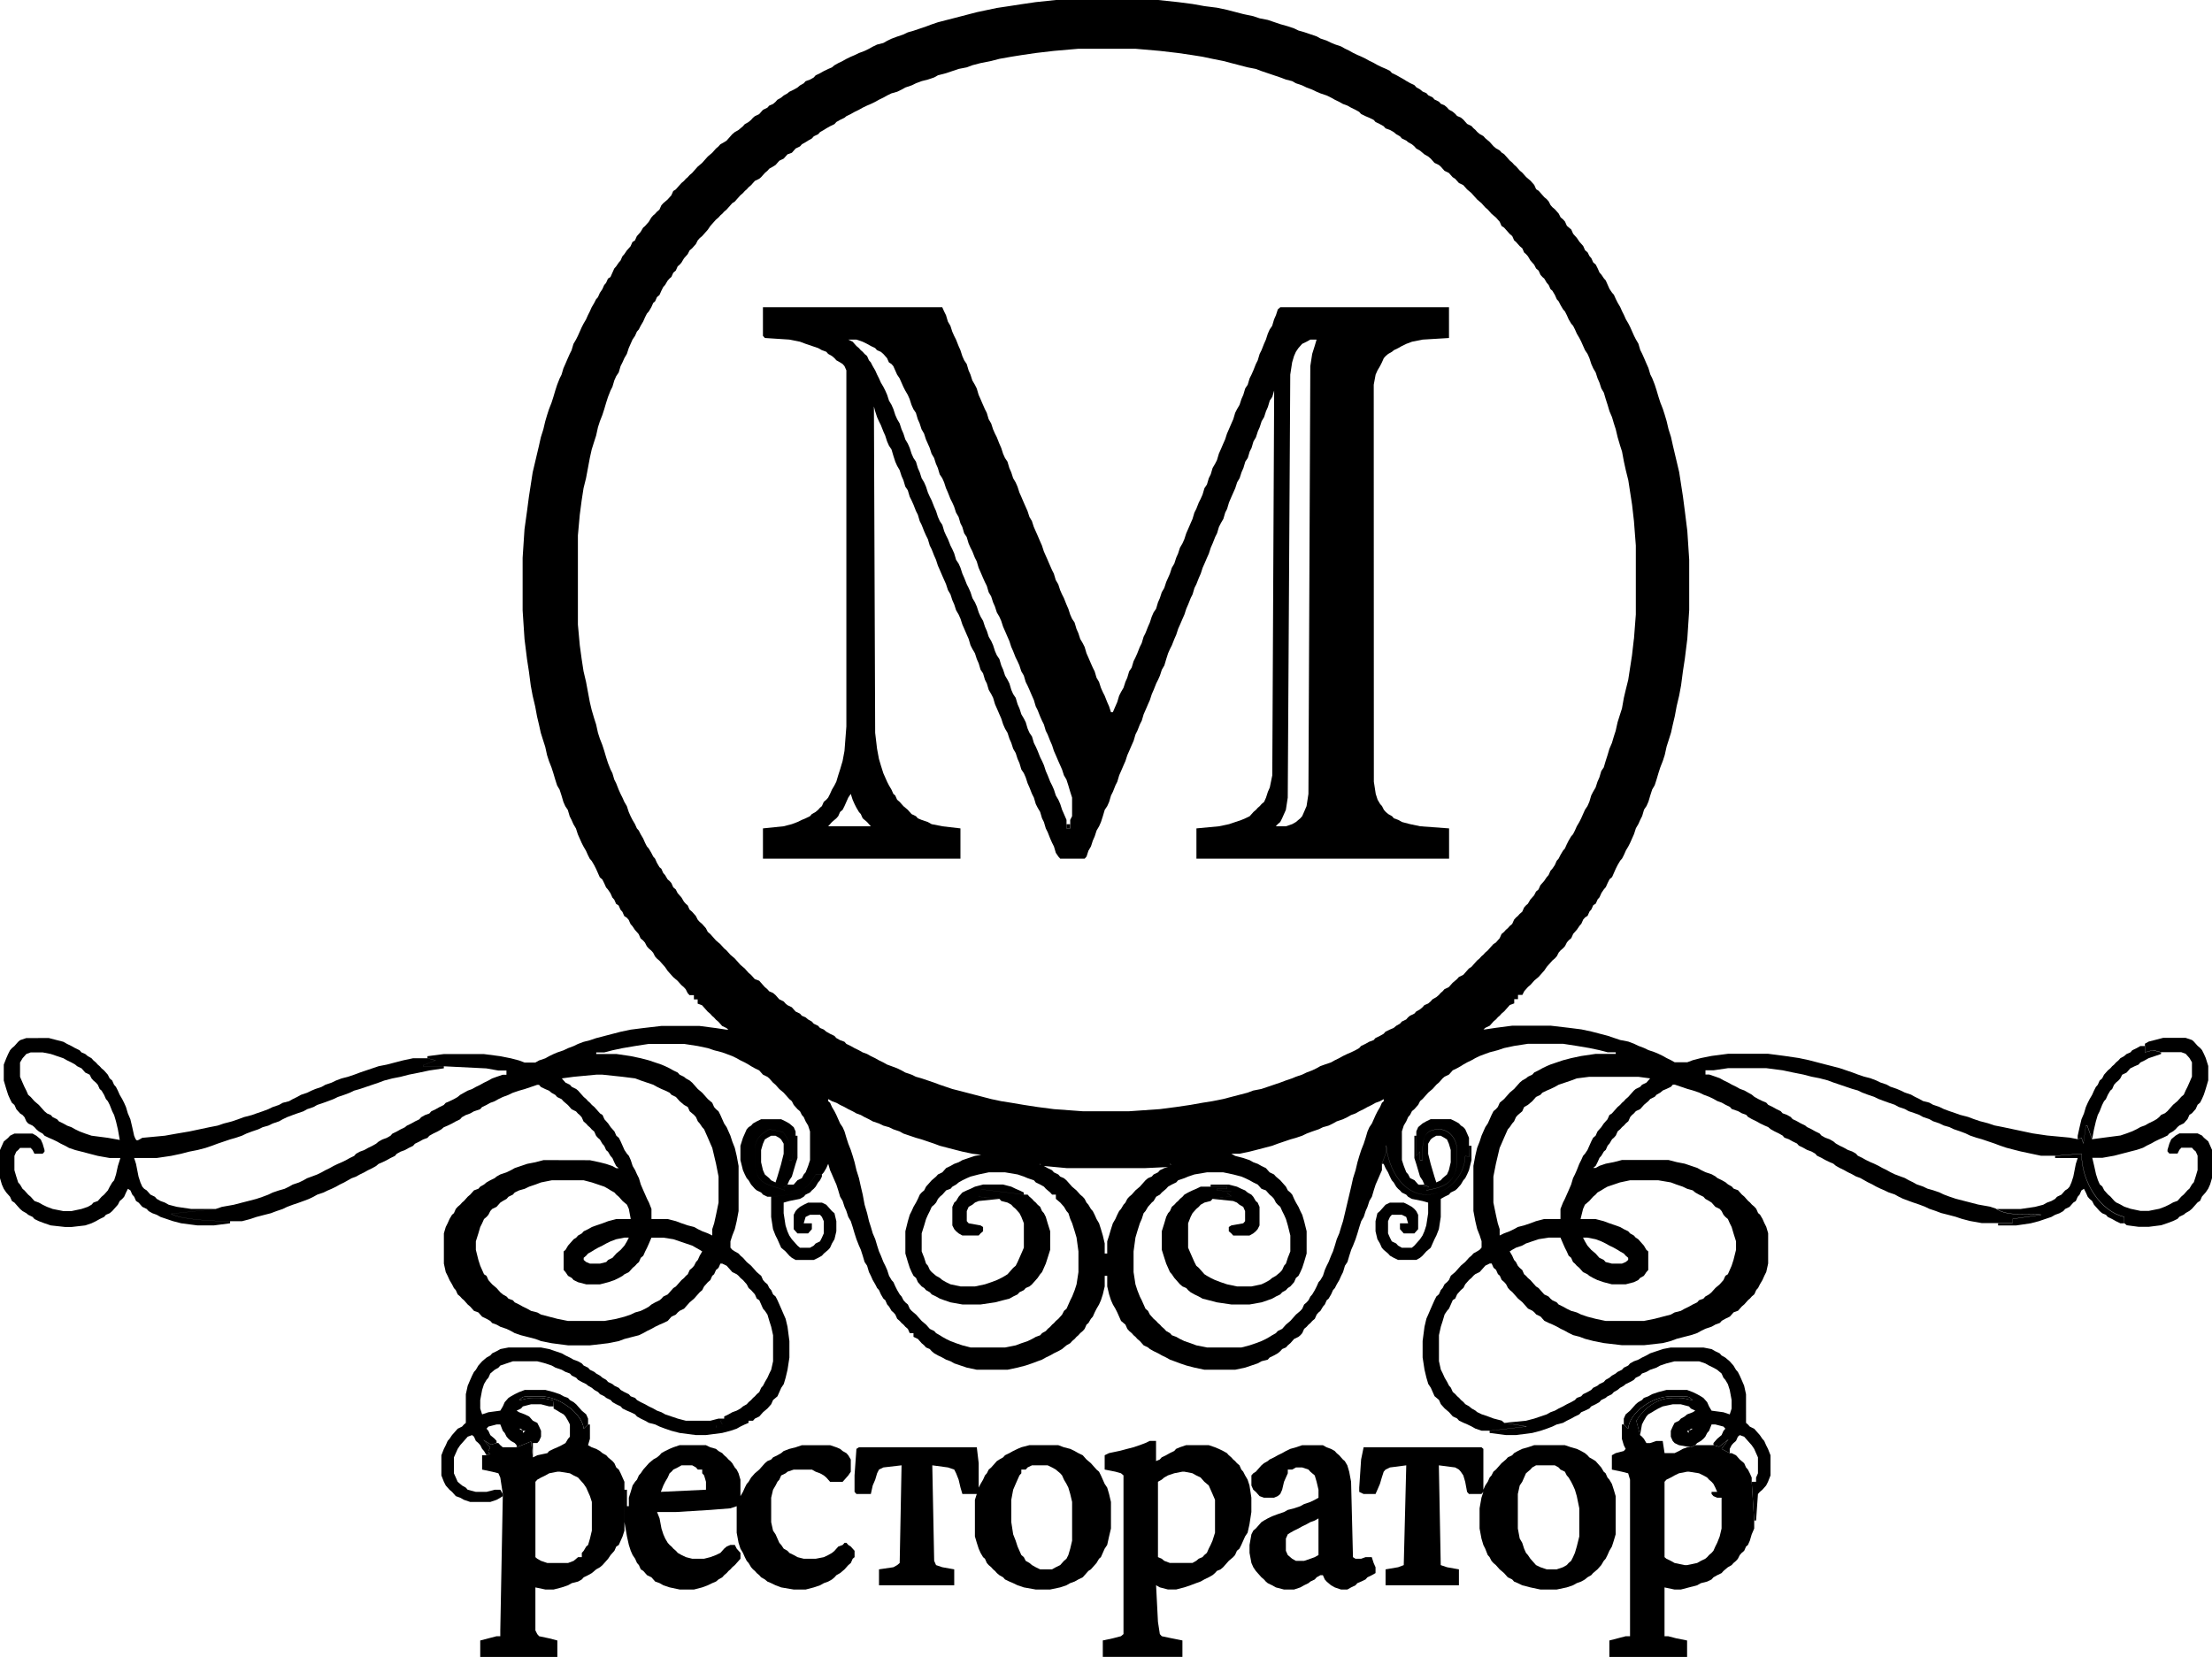 <svg xmlns="http://www.w3.org/2000/svg" id="svg-mrestorator" viewBox="0 0 508.846 381.212" class="svg-logo svg-icon nostroke">
  <path class="first" fill-rule="evenodd" d="M190.513 190.103l.433-.488.433-.488.576-.49.433-.365.432-.488.433-.977.577-.488.433-.856.433-.977.433-.977.578-.855.432 1.343.433.977.433.855.577.977.433.488.433.977.432.366.577.49.43.487.434.488h-9.81zm111.92-110.51l-.577 1.832-.433 2.81-.432 98.42-.432 2.81-.577 1.342-.432.977-.433.488-.433.366-.577.49-.865.487-1.442.488h-2.308l.433-.488.577-.488.433-.855.433-.977.433-.977.432-2.81.577-97.32.432-2.81.433-1.464.432-.977.577-.855.433-.49.433-.487 1.01-.488.864-.488h1.442l-.433 1.463zm-105.43-1.465h-1.875l1.01.488.432.488.433.488.577.49.433.487.433.365.433.488.576.488.432.978.433.49.433.854.577.977.433.976.433.855.433.978.576.977.433.855.432.977.433 1.343.577.977.433.977.433 1.343.432.977.577.977.432 1.344.432.977.433 1.344.577.977.433.978.432 1.343.433.978.577.855.433 1.465.433.977.432 1.343.577.977.432.977.433 1.343.433.977.433.855.577 1.465.432.977.433 1.342.433.977.577.854.433 1.465.432.976.433.855.577 1.466.433.855.433.978.433 1.465.576.855.432.977.433 1.343.434.977.577 1.465.434.855.433.977.433 1.343.577.977.433.977.433 1.342.433.977.577.976.433 1.343.433.976.432 1.343.577.976.432.977.432 1.343.433.977.577.855.433 1.465.433.977.433 1.343.577.977.432.855.433 1.465.432.977.577.855.433 1.465.433.977.433 1.343.577.977.433.855.432 1.464.433.977.577.856.433 1.465.433.856.433.977.577 1.465.432.855.433.977.433 1.343.432.977.577 1.465.432.855.432.977.433 1.343.577.977.433.977.433 1.343.433.977.578 1.343v1.954h.865V188.638l.432-.855v-4.274l-.432-1.343-.433-1.465-.433-1.343-.577-.977-.433-1.343-.433-.977-.433-.977-.576-1.343-.433-.977-.432-1.343-.432-.977-.577-1.465-.433-.855-.433-1.465-.433-.855-.43-.977-.578-1.465-.432-.854-.433-1.465-.433-.976-.577-1.343-.433-.976-.432-.855-.433-1.466-.578-.977-.433-1.343-.434-.977-.433-.855-.577-1.465-.432-.977-.433-1.343-.43-.977-.578-1.343-.433-.977-.434-1.343-.433-.977-.577-.977-.433-1.343-.432-.977-.432-1.343-.577-.977-.432-1.465-.433-.855-.433-.977-.577-1.343-.433-.977-.433-1.465-.434-.854-.577-1.465-.434-.854-.433-.977-.433-1.466-.577-.855-.433-1.466-.433-.855-.432-1.466-.577-.977-.433-1.343-.433-.977-.433-.855-.578-1.465-.433-.977-.433-1.343-.433-.977-.577-.855-.433-1.465-.433-.977-.43-1.343-.578-.977-.433-1.343-.434-.977-.433-.977-.432-1.343-.576-.977-.432-1.343-.433-.977-.434-1.465-.577-.854-.434-.977-.432-1.344-.433-.977-.576-.978-.433-.855-.432-.977-.432-.977-.577-.855-.433-.977-.433-.976-.433-.488-.576-.366-.433-.977-.432-.488-.433-.488-.577-.488-.865-.367-.433-.488-1.01-.49-.864-.487-1.01-.488-1.443-.492zm-21.49-.854l.434.488 5.624.366 2.453.488 1.298.488 1.443.488 1.442.49.865.487 1.01.365.432.488.865.488.577.49.433.487.865.49.577.365.432.488.433.977v81.936l-.433 5.617-.433 2.32-.578 1.954-.433 1.343-.434 1.465-.433.855-.577.977-.433.977-.433.856-.433.488-.577.488-.432.977-.433.366-.432.488-.577.488-.865.488-.432.49-1.01.487-.865.366-1.01.49-1.298.487-1.875.488-4.76.488v6.96h45.43v-6.96l-4.18-.488-2.453-.488-.865-.488-1.442-.49-.865-.365-.433-.488-1.01-.49-.432-.488-.433-.488-.577-.488-.433-.367-.433-.49-.432-.487-.577-.488-.432-.977-.433-.367-.433-.976-.577-.977-.433-.855-.433-.977-.433-.977-.576-1.832-.433-1.465-.432-2.32-.433-3.662-.288-75.098.288 1.1.433 1.342.433.977.434.854.577 1.465.434.976.433 1.343.433.976.577.855.433 1.467.433 1.343.432.977.577.977.432 1.343.433.977.433 1.465.577.854.433 1.465.432.854.433.977.577 1.466.433.855.433 1.466.432.855.577 1.466.432.977.432.855.433 1.465.433.855.577 1.465.432.977.433 1.343.433.977.577 1.343.433.977.432.977.433 1.343.577.977.433 1.343.433.977.434 1.343.577.977.433.977.433 1.343.433.977.576 1.343.433.977.432 1.465.433.854.577.977.433 1.344.433.977.433 1.466.578.855.433 1.466.434.855.433 1.466.577.977.433.855.432 1.465.432.977.577 1.343.432.977.433 1.343.433.977.577.977.432 1.343.433.977.432 1.343.577.977.432 1.343.433.977.433 1.465.577.855.433.977.432 1.343.433.977.577 1.465.433.854.433 1.465.432.854.577.977.432 1.466.433.855.433 1.466.432.855.577 1.466.432.977.433.855.433 1.466.577.855.433.487h5.625l.432-.488.433-1.344.577-.977.433-1.344.433-.977.433-1.344.577-.977.432-.978.433-1.343.433-1.466.578-.855.433-.978.434-1.465.433-.855.577-1.465.433-.855.433-1.465.432-.977.577-1.343.432-.977.433-1.343.433-.977.577-1.343.433-.977.432-1.465.433-.855.577-1.465.433-.855.433-1.465.433-.977.576-1.343.432-.977.433-1.343.433-.977.577-1.465.433-.855.433-.977.433-1.342.576-.977.433-1.464.432-1.343.433-.977.433-.855.577-1.464.433-.977.433-1.344.434-.977.577-1.344.433-.977.433-1.344.432-.977.577-1.466.433-.855.433-1.466.434-.855.577-1.466.434-.977.433-1.343.433-.977.577-1.343.433-.977.433-1.343.432-.977.577-1.465.433-.855.433-1.465.433-.855.578-.977.433-1.465.433-.855.433-1.465.577-1.343.433-.977.433-.977.432-1.343.577-.977.43-1.343.434-.977.433-1.465.577-.855.433-1.465.433-.855.433-1.465.577-.977.433-1.343.433-.977.432-1.343.577-.977.433-1.343.433-.977.434-1.465.577-.854.434-1.465-.433 88.53-.576 2.81-.433.977-.432 1.343-.433.977-.577.488-.432.488-.433.367-.433.488-.577.488-.433.488-.433.49-1.01.487-.864.367-1.442.49-1.44.487-2.31.488-5.19.488v6.96h58.12v-6.96l-6.634-.488-2.308-.488-1.875-.488-.865-.49-1.01-.365-.432-.487-.865-.49-.576-.487-.433-.488-.432-.855-.433-.488-.577-.977-.433-1.343-.433-2.81V88.508l.433-2.32.433-.977.577-.977.433-.855.433-.977.434-.487.577-.488.866-.488.433-.366 1.008-.487.865-.49 1.01-.487 1.298-.488 2.453-.488 6.057-.366V70.68h-38.796l-.577.49-.433 1.343-.432.977-.433 1.465-.578.855-.433.977-.434 1.343-.433.977-.577 1.466-.432.855-.433 1.465-.432.855-.577 1.465-.432.977-.433.855-.433 1.465-.577.855-.433 1.465-.433.977-.433 1.343-.577.977-.433.855-.433 1.465-.433.977-.576 1.343-.433.977-.43 1.343-.434.977-.577 1.343-.434.977-.433 1.465-.433.854-.577.977-.432 1.466-.432.855-.433 1.466-.577.855-.433 1.467-.433.977-.433.855-.578 1.464-.433.855-.434 1.464-.433.977-.577 1.344-.432.977-.433 1.344-.43.977-.578.978-.433 1.343-.434.978-.433 1.343-.577.978-.433 1.343-.433.978-.433.977-.433 1.343-.577.977-.433 1.343-.433.977-.432 1.465-.577.855-.43.977-.434 1.343-.432.977-.577 1.465-.433.855-.433 1.465-.432.855-.577 1.465-.432.977-.432.855-.433 1.464-.577.855-.433 1.464-.433.977-.433 1.344-.577.977-.432.856-.433 1.465-.433.978-.577 1.343h-.433l-.433-1.342-.434-.977-.577-1.464-.434-.855-.433-.976-.432-1.343-.576-.976-.433-1.465-.432-.856-.433-.977-.577-1.343-.433-.977-.432-1.465-.433-.855-.577-.977-.433-1.343-.433-.977-.433-1.465-.577-.855-.432-.977-.433-1.343-.433-.977-.578-1.465-.433-.855-.434-.977-.433-1.343-.577-.977-.433-1.465-.433-.854-.432-.977-.577-1.344-.43-.977-.434-.978-.433-1.343-.432-.978-.576-1.343-.432-.978-.433-.977-.434-1.343-.577-.977-.434-1.343-.432-.977-.433-.977-.576-1.343-.433-.977-.432-1.343-.433-.977-.577-.977-.432-1.342-.433-.977-.432-1.464-.576-.855-.433-.976-.432-1.343-.433-.976-.577-1.465-.433-.856-.432-.977-.433-1.343-.577-.977-.433-1.465-.433-.855-.433-.977-.577-1.343-.433-.977-.433-1.465-.432-.855-.577-.977-.432-1.343-.433-.977-.433-1.465-.577-.855-.433-.977-.433-1.343-.433-.977-.577-1.465-.433-.854-.433-.977-.433-1.344-.576-.977-.433-1.466-.43-.855-.434-.978h-41.248v6.592z" clip-rule="evenodd"/>
  <path class="second" fill-rule="evenodd" d="M388.533 329.193l-.144.488-.29-.487h.433zm0 0l.865-.488h-.433l-.432.488zm-6.058-18.805l-1.442.488-1.442.488-.864.488-1.01.488-.865.488-1.01.367-.865.488-.432.488-1.01.49-.432.487-1.008.488-.433.367-.866.488-.577.488-.866.488-.43.488-1.01.488-.434.366-1.01.49-.433.487-.865.49-1.01.487-.432.488-1.01.366-.432.488-.865.49-1.01.487-.865.49-1.01.487-.865.49-1.01.365-.865.49-1.442.487-1.442.487-1.874.488-5.048.488 5.192.855-8.51.977v.488l3.75.488h2.308l3.75-.487 1.875-.488 1.442-.488 1.298-.49 1.01-.487 1.44-.366.866-.488 1.008-.488.865-.488 1.01-.488.432-.49.865-.365 1.01-.49.432-.487 1.01-.488.865-.488.433-.49 1.01-.487.432-.366 1.01-.487.433-.488.865-.49.577-.487.865-.49.432-.365 1.01-.488.865-.488.43-.488 1.01-.49.434-.487 1.01-.367.865-.488 1.44-.488.866-.488 1.442-.488 1.875-.488h5.624l1.442.488.864.488 1.01.488.864.488.577.488.433.367.433.977.434.488.577.977.434 1.343.432 2.32v1.954l-.432 1.343-1.442-.49-2.74-.365-.577-.977-.433-.977-.433-.49-.434-.487-.577-.367-.866-.488-1.01-.488-1.297-.49h-4.76l-1.874.49-1.442.488-.864.488-1.01.366-.432.487-.865.49-.578.487-.432.488-.433.488-.433.49-.432.365-.577.49-.432.976v1.344l1.01.977c.288-3.785 5.624-7.448 9.806-7.448h2.74c1.586 0 1.586.244 2.307.855-1.442-.122-1.587-.488-3.173-.488h-1.442c-3.894 0-6.923 2.808-8.365 5.25l.865 3.297.433-2.442.433-.855.577-.977.433-.488.865-.49.577-.365.865-.49 1.01-.487 2.308-.488h1.875l1.875.488.433.488 1.01.49-.577.366-1.3.49-.576.487-.865.488-.434.49-1.01.487-.432.855-.433.977v1.342l.434.977.433.487 1.01.488 2.74.488 1.01-.488.432-.488.864-.488.577-.49.434-.488.433-.855.433-.488.577-1.467h.865l1.875.488.433.49-.433.488-.433.977-.433.366-.576.49-.432.488-.433.488v.488l1.297.366 2.163-1.71-1.588 2.205 1.875.977v-.978l.432-.854.432-.488.577-.488.432-.977.433-.366 1.01.367.432.488.433.49.433.487.433.488.577.855.433.977.433.977v3.662l-.434.977v.976h-1.01l.578 8.914h.433l.433-6.106.433-.488.577-.488.433-.488.432-.488.433-.855.577-1.465v-4.64l-.577-1.466-.433-.855-.432-.976-.433-.49-.577-.854-.433-.488-.433-.488-.433-.488-1.01-.49-.432-.487-.433-.367V320.77l-.433-1.955-.577-1.343-.432-.977-.433-.855-.433-.488-.577-.977-.433-.488-.432-.488-.433-.368-.577-.488-.865-.488-.433-.488-1.01-.488-.864-.488-1.875-.366h-7.5l-1.878.362zm-262.192 18.805h.577l-.577.488v-.487zm-.433-.488h-.433l.865.488-.432-.488zm-4.76-18.317l-.864.488-1.01.488-.432.488-.865.488-.578.488-.433.367-.434.488-.432.488-.577.978-.433.488-.433.855-.432.978-.577 1.343-.432 1.955v6.594l-.432.365-.433.488-1.01.49-.432.487-.432.488-.433.488-.577.855-.433.49-.433.977-.432.855-.577 1.466v4.64l.577 1.465.432.855.433.488.433.488.577.488.433.488.433.49 1.01.365.865.488 1.442.488h4.615l1.442-.487.865-.488.576-.366v-.49l-.577-.977h-1.3l-1.874.488h-2.452l-1.875-.487-.434-.488-.865-.488-.432-.366-.577-.487-.432-.977-.433-.977v-3.664l.433-.977.433-.978.578-.855.433-.488.434-.49.432-.488.433-.488 1.01-.366.432.366.433.977.577.49.432.487.433.855.433.488.577.977c1.73-.61.433.244.433-.977l.433-.855-1.587-1.71 1.73 1.1 1.3-.367v-.488l-.434-.49-.577-.487-.433-.366-.433-.977-.434-.488.433-.49 1.874-.487h.865l.576 1.466.433.49.432.854.432.488.577.49.866.487.433.487v.488l3.316-1.343.433 3.664V332h1.008l.433-.49.434-.976v-1.343l-.433-.976-.432-.855-1.01-.49-.432-.487-.433-.488-1.01-.488-1.297-.49-.577-.365 1.01-.49.43-.487 1.876-.488h2.308l1.875.488h1.008l-.144-1.465c-1.298-.122-1.587-.488-3.173-.488h-1.44c-1.588 0-1.732.367-3.174.488.72-.61.72-.855 2.308-.855h2.74c4.038 0 9.518 3.908 9.807 7.45l1.01-.978v-1.343l-.433-.977-.577-.49-.433-.365-.433-.49-.433-.487-.432-.488-.577-.488-.864-.49-.433-.488-1.01-.366-.864-.488-1.443-.488-1.875-.49h-4.76l-1.297.49-1.01.488-.864.488-.576.366-.432.488-.433.49-.434.976-.577.977-2.74.366-1.443.488-.433-1.343v-1.954l.433-2.32.433-1.342.577-.977.433-.487.433-.977.433-.367.577-.49.865-.487.433-.488 1.443-.488 1.442-.488h5.624l1.874.487 1.442.488.866.488 1.442.488.865.49 1.01.366.432.488 1.01.488.433.488.865.488 1.01.488.432.366.865.49.577.487.865.488.432.488 1.01.488.432.366 1.01.488.433.49.865.487 1.01.488.432.488 1.01.49.865.366 1.008.49.433.487.866.488 1.01.49.864.487 1.442.366 1.01.488 1.297.49 1.44.488 1.876.488 3.75.488h2.307l3.75-.488 1.875-.488 1.442-.488.865-.49 1.01-.487.865-.366v-.488l-7.355 1.586-.144-.488 1.443-.244-.433-.855.865-.49h-1.298l-1.875.49h-5.625l-1.875-.49-1.442-.487-1.442-.488-.865-.49-1.01-.365-.865-.49-1.01-.487-.865-.488-1.01-.488-.864-.49-.434-.487-1.01-.366-.432-.488-1.01-.488-.864-.49-.433-.487-1.01-.488-.433-.366-1.01-.488-.433-.488-.864-.488-.577-.488-.866-.488-.433-.367-1.008-.49-.433-.487-1.01-.488-.433-.488-.865-.488-1.01-.368-.865-.488-1.01-.488-.865-.488-1.442-.488-1.442-.488-1.875-.366h-7.5l-1.872.362zm250.083-25.645l1.875.366 1.298.487 1.01.49.865.487 1.01.488.865.488.577.366.865.488.432.488.576.49v.487l-.577.487-.866.366h-2.307l-1.442-.366-.432-.488-1.01-.49-.433-.488-.433-.488-.577-.488-.433-.366-.432-.488-.433-.488-.577-.977-.433-.855h1.01zm-220.95.854l-.577.977-.433.488-.433.488-.433.366-.577.488-.433.488-.433.49-1.01.487-.433.487-1.44.366h-2.308l-.865-.366-.577-.488v-.49l.577-.488.433-.488.865-.488.577-.366.865-.488 1.01-.488.864-.488 1.01-.49 1.3-.487 1.874-.367h1.01l-.43.854zm219.94-7.448l-.577 2.32h3.46l1.876.487 1.298.488 1.442.488 1.01.366.864.487 1.01.49.43.487.867.488.432.488.577.366.432.488.433.49.433.487.577.978.433.366v4.274l-.433.488-.577.855-.865.49-.432.487-1.01.49-1.875.488h-3.173l-1.875-.49-1.442-.488-1.01-.488-.865-.49-.433-.365-1.01-.488-.432-.488-.433-.49-.577-.488-.432-.488-.433-.366-.433-.977-.577-.488-.433-.977-.433-.855-.433-.977-.577-1.343h-2.74l-2.308.366-1.443.488-1.442.49-.865.487-1.442.49-.865.487-.577.366.577.977.432.977.433.488.433.855.434.488.577.49.433.976.433.366.432.488.577.488.433.49.433.488.434.488.577.366.434.488.432.488.433.488 1.01.488.432.49.433.365 1.01.488.432.488 1.01.49.865.487 1.01.49 1.297.365 1.01.488 1.44.488 1.876.488 2.307.488h8.798l2.453-.488 1.875-.488 1.875-.488.865-.488 1.442-.366.865-.49 1.01-.487.865-.49 1.01-.487.43-.488 1.01-.366.434-.49.865-.488.576-.488.432-.488.433-.488.433-.366.577-.488.433-.49.433-.488.433-.977.576-.367.433-.977.43-.977.434-1.344.577-2.32v-1.954l-.576-1.83-.433-1.467-.43-.855-.434-.977-.577-.488-.434-.49-.433-.854-.433-.487-1.01-.488-.432-.488-.432-.488-.577-.368-.866-.488-.433-.488-1.01-.488-.864-.488-.577-.488-1.3-.367-1.01-.488-1.44-.488-1.3-.49-2.883-.487h-6.49l-2.307.488-1.442.49-1.442.487-.865.488-.576.367-.865.488-.434.488-.577.488-.434.488-.432.488-.433.367-.576.487-.43.982zm-224.26 2.807l1.875-.488h3.317l-.433-2.32-.433-.978-.578-.488-.433-.367-.434-.488-.433-.49-.577-.487-.433-.488-.865-.488-.577-.367-.864-.488-1.442-.488-1.442-.488-1.875-.488h-7.355l-2.452.488-1.298.488-1.442.488-1.01.488-1.297.367-1.01.488-.432.488-1.01.488-.43.49-.866.487-.577.367-.433.488-.433.488-1.008.488-.433.488-.434.855-.433.49-.577.488-.433.977-.433.855-.432 1.466-.577 1.83v1.955l.578 2.32.432 1.344.433.977.433.978.577.366.433.977.433.49.432.49.577.487.432.366.433.488.433.49.577.487.865.488.432.49 1.01.365.433.488 1.01.488.864.488 1.01.488.864.49 1.442.365.865.488 1.876.488 1.875.488 2.453.49h8.365l2.74-.49 1.875-.487 1.442-.488 1.01-.488 1.297-.366 1.01-.488.864-.488.577-.488.865-.488 1.01-.488.432-.366.433-.49 1.01-.487.433-.488.433-.49.432-.487.577-.366.432-.488.433-.49.433-.49.577-.487.433-.488.433-.366.434-.978.577-.49.433-.487.433-.855.432-.488.433-.977.578-.977-.577-.366-.864-.488-.865-.488-1.44-.488-1.443-.49-1.442-.487-2.308-.365h-2.74l-.577 1.343-.433.977-.433.855-.432.977-.577.49-.433.976-.433.366-.434.487-.577.488-.434.49-.433.487-1.01.488-.432.366-.864.488-1.01.488-1.442.49-1.875.488h-3.174l-1.875-.49-1.01-.488-.432-.488-.865-.488-.577-.855-.433-.487v-4.274l.433-.367.577-.977.433-.488.433-.49.432-.487.577-.365.432-.488.865-.488.433-.49 1.01-.488.864-.488 1.01-.366 1.442-.488 1.297-.493zm105.43-12.21h18.172l5.192-.245-.865.244-1.01.488-.432.488-1.01.488-.432.488-.865.367-.577.488-.433.488-.433.49-.433.487-.577.488-.433.367-.432.488-.433.488-.577.488-.433.488-.433.855-.434.487-.577.977-.433.488-.433.855-.433.977-.576.977-.433 1.344-.432 1.466-.433 1.343v2.81h-.577v-2.32l-.433-1.833-.433-1.466-.432-1.343-.577-.976-.433-.977-.433-.855-.433-.488-.577-.977-.433-.488-.432-.856-.433-.488-.578-.488-.433-.488-.434-.488-.433-.367-.577-.488-.432-.488-.433-.49-.432-.487-.577-.488-.864-.367-.433-.488-1.01-.488-.432-.488-1.008-.488-.865-.488 5.196.488zm23.796-.978c.143 0 .288.243.288.243s-.29-.122-.29-.244zm-29.854 0l.144.243s-.29-.122-.144-.244zm78.6-14.043l.433-.366v-.487l-.866.488-1.01.367-.865.488-1.01.488-.866.488-1.01.49-.865.488-1.01.366-.865.488-1.01.488-1.442.488-.865.488-1.01.488-1.297.366-1.01.488-1.44.488-1.3.488-1.008.488-1.442.488-1.298.367-1.442.488-1.442.488-1.298.488-1.875.49-1.875.487-1.442.366-2.307.488h-1.874l.865.49 1.876.487 1.442.488.865.488 1.01.367.865.488 1.01.488.433.488.434.488 1.01.488.432.488.433.367.576.488.433.488.432.49.433.487.433.855.577.488.433.488.433.977.433.855.577.977.433.977.433.855.433 1.465.576 2.32v5.128l-.577 1.954-.434 1.343-.433.977-.433.855-.577.488-.432.977-.432.49-.433.487-.577.366-.433.488-.865.488-.433.488-1.01.488-.865.49-1.01.365-1.442.488-2.74.488h-4.182l-3.317-.488-1.874-.488-1.442-.366-.865-.488-1.01-.488-.865-.488-.577-.488-.432-.488-.865-.366-.576-.488-.433-.49-.432-.488-.433-.488-.577-.855-.433-.488-.433-.977-.433-.977-.434-1.343-.577-1.832v-4.274l.576-1.832.433-1.465.432-.855.433-.49.433-.976.577-.488.433-.488.433-.367.434-.488.577-.488.433-.488.865-.49 1.01-.487.864-.367 1.01-.488h6.057v.488h-2.308v.367l3.317.244-1.01.366 1.01.733-4.328.61-.432.49-1.442.366-.865.488-.433.488-.577.488-.433.488-.433.49-.433.854-.577 1.465v5.617l.577 1.343.433.977.433.977.433.855.577.488.433.49.433.487.433.488.576.366.865.49 1.01.487 1.298.49 1.442.488 2.308.488h3.317l2.307-.488 1.01-.49.865-.488.577-.488.865-.49.432-.365.577-.488.432-.488.433-.978.433-.488.433-1.343.578-1.464v-3.663l-.577-2.32-.432-1.465-.433-.977-.433-.854-.433-.977-.578-.49-.433-.487-.433-.855-.433-.488-.577-.488-.433-.488-.433-.488-1.01-.367-.43-.49-.434-.487-1.01-.488-.865-.488-1.008-.488-.865-.368-1.875-.488-2.307-.488h-3.75l-2.884.488-1.44.488-.866.367-1.442.487-.433.488-1.01.488-.865.488-.433.49-.433.366-.578.488-.433.488-.866.488-.577.977-.432.367-.433.488-.432.488-.577.977-.433.49-.433 1.342-.433.976-.577 1.832-.433 1.465-.432 3.175v4.762l.432 2.81.433 1.342.577 1.465.433.855.433.977.433.976.577.49.432.854.433.488.432.488.577.488.433.488.433.366.433.488.577.488.433.488.865.488.433.488 1.01.367.865.488 1.01.488 1.44.49 1.3.487 2.45.488h7.933l1.875-.488 1.442-.488 1.298-.49 1.01-.487.865-.488.577-.367.865-.488.433-.488 1.01-.488.432-.488.433-.488.433-.366.578-.488.433-.488.434-.488.432-.488.577-.488.433-.366.433-.49.432-.976.577-.488.432-.488.432-.855.433-.49.577-.976.433-.855.433-.978.433-.49.577-.976.432-1.343.433-.977.433-.855.577-1.465.433-.977.433-1.343.434-1.466.577-1.344.434-1.466.433-1.343.433-1.832.577-2.442.433-1.832.433-1.83.432-1.955.577-1.832.433-1.832.433-1.464.433-1.343.578-1.465.433-1.343.433-1.465.433-.977.577-.855.432-.977.433-.976.433-.855.578-.978.418-.965zm-127.35-.855v.488l.433.366.432.977.577.977.432.855.433.977.433.977.577.854.433.977.433 1.466.434 1.343.577 1.464.433 1.343.433 1.465.433 1.832.576 1.832.433 1.954.432 1.832.433 2.32.577 1.954.432 1.832.433 1.343.432 1.467.576 1.343.433 1.466.432 1.343.433.976.577 1.466.433.855.433.977.433 1.343.578.977.433.49.434.976.432.855.577.977.432.488.433.855.433.488.578.488.433.978.433.49.433.365.577.488.433.49.433.487.43.488.578.488.432.366.433.487.433.488 1.01.488.432.488.865.49.577.366.865.488 1.01.488 1.298.488 1.442.488 1.875.488h7.932l2.452-.488 1.298-.488 1.442-.488 1.01-.488.865-.488 1.01-.367.43-.49.867-.487.432-.488.576-.488.432-.488.433-.367.434-.488.577-.488.434-.488.433-.49.433-.854.577-.49.433-.976.433-.977.432-.855.577-1.465.433-1.343.433-2.81v-4.76l-.433-3.176-.433-1.465-.577-1.833-.432-.977-.433-1.343-.433-.49-.577-.976-.433-.487-.433-.488-.433-.367-.576-.488v-.977h-.866l-.432-.488-.577-.488-.433-.367-.433-.488-.865-.488-1.01-.488-.434-.488-1.442-.488-.865-.367-1.443-.488-2.884-.488h-3.75l-2.307.488-1.875.488-.864.367-1.01.488-.864.488-.577.488-.865.488-.433.488-1.01.367-.432.488-.433.488-.577.488-.433.49-.433.854-.433.488-.577.488-.433.977-.433.855-.433.977-.43 1.464-.578 1.832v4.152l.577 1.465.43 1.343.434.488.433.977.433.49.577.487.432.366.864.488.577.49.866.488 1.01.49 2.307.487h3.317l2.308-.488 1.442-.49 1.298-.488 1.01-.49.864-.487.577-.366.43-.488.434-.49.432-.488.577-.488.433-.855.433-.978.432-.977.577-1.343v-5.617l-.578-1.465-.433-.855-.434-.49-.433-.487-.577-.488-.432-.488-.865-.488-1.443-.367-.433-.488-4.76-.49v-.487h4.76v-.488h-4.327l.144-.733 9.808 1.22h.865l.433.49.577.487.433.487.433.367.43.488.578.488.432.977.433.49.433.854.432 1.466.577 1.832v4.274l-.577 1.832-.432 1.343-.433.977-.433.977-.432.49-.577.854-.43.488-.434.49-.433.488-.577.488-.865.366-.432.488-1.01.488-.432.488-1.01.488-.865.49-1.44.365-1.876.49-3.317.487h-4.182l-2.74-.488-1.442-.49-1.01-.365-.864-.49-1.01-.487-.434-.488-.865-.488-.43-.488-.578-.366-.432-.488-.433-.49-.433-.976-.577-.488-.433-.855-.432-.976-.433-1.343-.578-1.953v-5.128l.577-2.32.432-1.467.432-.855.433-.977.577-.976.433-.855.433-.978.432-.488.577-.488.43-.855.434-.487.433-.488.433-.488.577-.488.432-.368.432-.488 1.01-.488.433-.488.432-.488 1.01-.488.865-.488 1.01-.367.864-.488 1.442-.49 1.442-.487 1.442-.244-2.02-.245-2.306-.488-1.442-.366-1.875-.487-1.876-.488-1.298-.488-1.442-.488-1.442-.49-1.298-.366-1.442-.488-1.442-.488-.865-.488-1.442-.488-1.01-.488-1.298-.366-1.01-.488-1.44-.488-.866-.488-1.01-.488-.865-.488-1.01-.366-.864-.49-1.008-.487-.865-.488-1.01-.488-.865-.49-1.01-.365-.876-.503zm188.21-3.786l-1.01.488-.433.49-1.01.487-.432.367-.432.488-.433.488-.432.488-.577.49-.432.488-.433.366-.432.488-.577.488-.432.488-.433.488-.433.49-.577.365-.433.978-.433.488-.433.488-.577.855-.433.487-.433.488-.433.977-.576.488-.433.855-.43.977-.434.977-.577.854-.434.488-.433.977-.433.854-.577 1.465-.432.976-.432.855-.433 1.466-.577 1.343-.433.976-.433.977-.433.855-.578 1.465v2.32h-3.75l-1.875.488-1.298.49-1.443.487-1.442.366-.865.488-1.01.49-1.297.488-1.01.488v-1.466l-.43-1.343-.434-1.954-.578-2.808v-5.984l.577-2.93.432-1.83.432-1.833.433-.977.577-1.343.433-.977.433-.977.433-.488.577-.855.432-.488.433-.977.433-.488.433-.366.578-.488.432-.977.865-.488.577-.488.433-.367.433-.488.433-.49 1.01-.487.433-.488 1.01-.488.865-.366 1.01-.488.865-.49 1.442-.487 1.442-.487 1.298-.488 2.885-.366h11.25l2.74.365-.433.488-.43.493zm-249.5-.977l2.74-.367 5.192-.488h1.442l4.615.488 2.884.366 1.297.487 1.442.488 1.44.488.866.49 1.01.487.865.366 1.01.488.434.488 1.01.488.433.49.433.487.433.366.577.488.865.49.433.976.577.49.432.365.433.49.432.976.433.488.577.855.433.487.433.977.433.977.578 1.344.432.977.433 1.833.433 1.832.577 2.93v5.984l-.577 2.807-.433 1.954-.433 1.344v1.466l-1.01-.488-1.297-.488-1.01-.49-.865-.487-1.442-.366-1.442-.487-1.298-.488-1.875-.488h-3.75v-2.32l-.576-1.465-.433-.855-.432-.977-.432-.977-.577-1.343-.434-1.465-.433-.855-.433-.977-.577-.977-.433-1.343-.433-.977-.433-.488-.577-.855-.433-.977-.433-.977-.432-.856-.577-.488-.432-.977-.433-.49-.433-.487-.577-.855-.433-.488-.432-.488-.433-.977-.577-.366-.433-.49-.433-.488-.433-.488-.576-.488-.433-.488-.432-.366-.433-.488-.577-.49-.433-.487-.433-.488-.433-.49-.434-.365-1.01-.488-.433-.49-1.01-.487-.433-.488-.424-.493zM375.856 147l-.433 3.784-.433 2.808-.432 2.81-.577 2.32-.43 1.83-.434 2.442-.433 1.343-.577 1.832-.433 1.953-.433 1.343-.433 1.465-.577 1.344-.433 1.465-.433 1.342-.432 1.465-.577.855-.433 1.465-.433.977-.434 1.343-.577.977-.434.855-.432 1.464-.433.977-.576.856-.433.977-.432.977-.433.855-.577.977-.432.977-.433.854-.433.488-.577.977-.433.854-.433.977-.433.49-.577.976-.433.855-.433.49-.43.977-.578.855-.433.488-.434.977-.433.488-.577.855-.433.488-.432.488-.432.977-.577.488-.432.856-.433.488-.433.488-.577.977-.432.365-.433.488-.432.977-.577.488-.432.49-.433.365-.433.488-.432.978-.577.488-.433.49-.433.365-.433.49-.577.487-.433.977-.432.488-.433.49-.578.365-.433.488-.434.488-.433.488-.577.49-.433.487-.433.366-.433.49-.577.487-.433.488-.433.488-.433.488-.576.367-.433.49-.432.487-.432.488-1.01.488-.433.488-.433.368-.577.488-.433.488-.432.488-1.01.488-.433.488-.433.367-.433.488-.578.488-.865.49-.433.487-.577.488-.865.367-.433.488-.578.488-.866.488-.432.488-1.01.488-.433.366-.432.49-1.01.487-.432.488-.865.488-.576.49-.865.365-1.01.49-.433.487-.865.488-1.01.488-.433.488-1.01.366-.865.488-1.01.49-.433.487-.865.488-1.01.488-.864.366-1.01.487-.865.488-1.01.49-.864.487-1.442.488-1.01.366-.864.488-1.01.488-1.298.49-1.01.487-1.44.487-.866.366-1.442.488-1.298.49-1.442.487-1.442.49-1.442.487-1.875.366-1.298.488-1.875.488-1.875.488-1.875.49-2.452.487-2.307.367-2.74.488-3.316.488-3.75.488-7.067.49h-10.672l-6.634-.49-3.75-.487-3.172-.488-2.884-.488-2.308-.366-2.307-.487-1.876-.49-1.875-.487-1.876-.488-1.875-.488-1.443-.366-1.442-.488-1.442-.49-1.298-.487-1.442-.49-1.442-.487-1.297-.366-1.01-.488-1.442-.49-.865-.488-1.01-.488-1.298-.488-1.01-.366-.864-.488-1.01-.488-.864-.49-1.01-.487-.865-.488-1.01-.367-.865-.488-1.01-.488-.865-.488-1.01-.49-.433-.488-1.01-.366-.865-.488-.433-.488-1.01-.488-.864-.488-.577-.49-.865-.365-.432-.49-1.01-.487-.433-.488-.865-.488-.577-.49-.864-.365-.433-.488-1.01-.488-.43-.488-.434-.488-1.01-.488-.433-.367-.433-.488-1.01-.488-.432-.49-.433-.487-.578-.488-.865-.367-.433-.488-.577-.488-.433-.488-.433-.488-.43-.488-1.01-.367-.434-.487-.433-.488-.577-.488-.433-.488-.432-.49-.432-.366-.577-.488-.432-.488-.433-.488-.433-.488-.577-.49-.432-.365-.433-.488-.433-.49-.577-.487-.433-.488-.433-.488-.433-.366-.576-.488-.433-.488-.432-.488-.432-.488-.577-.488-.434-.855-.433-.49-.433-.487-.577-.488-.433-.49-.432-.854-.433-.49-.432-.487-.577-.49-.433-.976-.433-.366-.433-.488-.577-.977-.433-.488-.433-.488-.433-.855-.576-.49-.433-.976-.432-.488-.433-.366-.577-.977-.432-.49-.433-.976-.433-.367-.577-.977-.433-.977-.433-.49-.433-.854-.577-.977-.433-.49-.433-.855-.43-.977-.578-.977-.433-.854-.434-.488-.433-.977-.577-.976-.433-.855-.433-.978-.433-1.343-.577-.978-.433-.977-.433-.855-.433-.977-.576-1.465-.433-.855-.432-1.465-.433-.855-.577-1.465-.433-1.343-.432-1.465-.433-1.343-.577-1.465-.433-1.343-.433-1.955-.433-1.343-.577-1.954-.433-1.832-.433-2.32-.432-2.32-.577-2.442-.432-2.81-.433-3.174-.433-4.762v-20.515l.433-4.763.433-3.297.433-2.81.578-2.32.433-2.32.434-2.32.433-1.953.577-1.83.433-1.344.433-1.954.433-1.343.577-1.466.433-1.343.432-1.464.433-1.343.577-1.465.433-.855.433-1.465.434-.977.577-.854.434-1.465.433-.854.433-.977.577-.978.433-1.343.433-.978.433-.977.577-.855.433-.977.433-.488.432-.855.577-.977.43-.977.434-.855.433-.488.577-.977.433-.977.433-.366.433-.977.577-.488.433-.977.433-.855.432-.488.577-.977.433-.49.433-.365.434-.977.577-.488.434-.977.433-.366.433-.488.577-.978.433-.488.433-.488.433-.855.577-.487.432-.488.433-.488.432-.855.433-.488.577-.488.433-.488.433-.488.433-.488.576-.855.432-.488.433-.49.434-.488.577-.488.434-.488.433-.367.433-.49.577-.487.433-.488.433-.488.432-.488.577-.368.433-.488.433-.488.433-.488.578-.488.433-.488.433-.367.433-.488.577-.488.433-.49.433-.488 1.01-.488.43-.366.434-.49.433-.487.577-.487.433-.488.865-.488.577-.366.432-.488.433-.488 1.01-.488.432-.488.433-.488 1.01-.366.432-.49.432-.488 1.01-.488.432-.488.865-.488.578-.366.865-.488.433-.49 1.01-.487.432-.487.865-.488.577-.366.865-.49 1.01-.487.432-.49.865-.487 1.01-.488.433-.366 1.01-.488.865-.488 1.01-.488.865-.49 1.01-.487.865-.365 1.01-.488.864-.488 1.01-.49.864-.488 1.01-.488 1.297-.366 1.01-.488.866-.488 1.443-.488 1.01-.488 1.298-.49 1.443-.365 1.442-.487.865-.488 1.875-.488 1.442-.488 1.442-.49 1.874-.365 1.298-.488 1.875-.488 2.452-.49 1.874-.487 2.74-.488 2.307-.367 3.318-.488 4.182-.488 5.625-.488h13.124l5.624.488 4.182.488 3.317.488 2.308.367 2.308.488 2.452.488 1.875.49 1.875.487 1.875.488 1.875.366 1.298.49 1.442.487 1.442.488 1.442.488 1.298.488 1.442.367.865.49 1.44.487 1.01.488 1.298.488 1.01.488.865.366 1.442.488 1.01.49.865.487 1.01.487.864.488 1.01.366.865.49 1.008.488.865.488.433.488 1.01.488.865.366 1.01.488.433.488 1.01.49.865.487.433.49 1.01.365.865.488.577.488.865.49.432.488 1.01.488.432.366.865.488.577.488.432.488.866.49.577.488.432.366.865.488.577.488.433.488.433.488 1.01.49.432.365.433.488.433.488 1.01.488.432.49.433.488.577.366.433.488.433.488 1.01.49.432.487.433.488.434.367.577.488.434.488.433.488.433.488.577.488.433.367.433.487.433.488.577.488.433.488.433.49.432.366.577.488.432.488.432.49.433.976.577.367.433.488.433.488.433.49.577.487.432.977.433.367.433.49.433.487.578.488.432.977.433.367.432.487.577.977.433.488.433.488.433.855.578.488.433.977.433.488.433.366.577.977.433.49.433.976.432.366.577.977.43.976.434.488.433.855.577.976.433.488.433.855.433.976.577.977.433.488.433.856.432.977.577.977.433.855.433.977.434.977.577.854.434.977.432 1.344.433.977.576.978.433 1.343.432.978.433 1.343.577.978.432 1.465.433 1.343.433 1.465.577 1.344.433 1.465.433 1.342.433 1.832.577 1.954.433 1.343.433 2.32.43 1.955.578 2.32.432 2.81.433 2.807.433 3.786.432 5.617v15.874l-.432 5.62zM238.246.49l-3.317.487-3.174.49-2.452.365-2.308.488-2.307.488-1.876.488-1.875.488-1.876.488-1.442.367-1.875.487-1.442.49-1.298.487-1.442.488-1.442.488-1.298.367-1.01.488-1.442.488-1.298.488-1.01.49-.864.488-1.44.366-1.01.488-.866.488-1.01.488-1.297.488-1.01.488-.865.367-1.01.49-.865.487-1.01.488-.864.488-.577.488-.865.367-1.01.488-.864.488-1.01.488-.432.49-.865.487-1.01.366-.434.49-.865.487-.576.488-.865.488-1.01.488-.434.366-.865.488-.576.49-.865.487-.434.488-.577.488-.866.367-.433.488-1.01.49-.432.487-.432.488-1.01.488-.433.366-.433.488-.577.488-.865.49-.433.487-.577.488-.433.366-.865.49-.577.487-.432.488-.432.49-.433.487-.577.366-.865.488-.433.488-.577.488-.433.49-.433.488-.432.366-.577.488-.433.488-.433.488-.433.488-.578.49-.433.365-.433.488-.433.49-.432.487-.577.488-.433.49-.433.365-.434.488-.577.488-.434.49-.433.487-.433.488-.577.368-.433.977-.433.488-.433.488-.577.49-.432.366-.433.488-.433.977-.578.49-.433.487-.434.367-.433.488-.577.977-.433.487-.433.488-.432.367-.577.977-.432.487-.433.488-.433.977-.577.367-.433.976-.433.488-.434.488-.577.855-.434.488-.433.977-.433.488-.577.855-.433.49-.433.976-.433.978-.577.366-.433.977-.432.49-.433.976-.578.855-.433.978-.434.488-.433.855-.577.978-.433.977-.433.855-.433.977-.577.977-.433.855-.433.976-.433.977-.432.855-.577.977-.432 1.466-.433.856-.433.977-.577 1.343-.433.977-.433 1.465-.434.855-.577 1.465-.433 1.343-.433 1.466-.433 1.343-.576 1.464-.433 1.343-.432 1.465-.433 1.832-.577 1.832-.433 1.954-.433 1.832-.432 1.83-.577 2.443-.433 2.81-.433 2.808-.433 3.297-.577 4.152-.433 6.594v12.09l.433 6.593.577 4.64.433 2.808.433 3.297.433 2.32.577 2.442.432 2.32.433 1.832.433 1.953.577 1.83.433 1.344.433 1.954.434 1.344.577 1.465.434 1.342.433 1.465.432 1.343.576.977.433 1.343.432 1.465.433.977.577.855.433 1.465.433.855.433.977.578.977.433 1.344.434.977.433.978.433.855.577.977.433.977.433.855.433.49.577.976.433.855.433.977.432.977.577.488.432.855.432.977.433.49.577.854.433.978.433.488.433.977.577.366.433.976.433.488.433.977.576.367.433.488.432.977.433.488.577.855.433.488.433.488.433.978.578.488.432.49.433.854.433.488.577.488.433.488.433.855.432.488.577.488.432.488.433.488.432.488.577.855.433.488.433.488.433.49.577.487.433.367.433.488.433.488.576.488.433.488.432.855.433.49h1.01v.976h.864v.977l1.01.367.432.488.433.488.433.488.577.488.432.488.433.366.433.49.577.487.433.488.433.49 1.01.487.432.366h-.433l-2.452-.366-3.75-.488h-8.797l-4.182.487-2.884.366-2.308.49-1.875.487-1.875.488-1.875.488-1.442.488-1.442.366-1.298.488-1.01.49-1.298.487-1.01.488-1.44.488-.866.367-1.008.488-.865.488-1.442.49-.865.487h-2.452l-1.298-.488-1.875-.49-2.452-.487-3.75-.488h-9.23l-3.75.488v.488l1.875.49-2.884 1.098v.245h4.76l9.806.488 2.74.488h1.875v.978h-.865l-1.442.488-1.01.366-.864.488-1.01.488-.864.488-1.01.49-.864.487-1.01.366-.865.487-.864.488-.577.488-.866.49-1.01.487-.865.366-.433.488-1.01.488-.865.488-1.01.488-.433.49-1.01.365-.866.488-.433.49-1.008.487-.865.488-1.01.488-.432.366-1.01.487-.865.488-1.01.488-.432.488-.865.49-1.01.366-.865.488-.577.488-.864.488-1.01.488-.865.488-1.01.366-.864.488-.433.488-1.01.488-.864.488-1.01.488-.866.367-1.01.487-.865.488-1.01.488-.866.488-1.01.49-1.297.487-1.01.367-.865.488-1.01.488-1.442.488-.865.488-1.01.488-1.298.367-1.442.49-1.01.487-1.298.488-1.442.488-1.875.488-1.442.368-1.875.488-2.74.488-1.442.488-10.24 1.1c2.164 1.342 9.52 1.71 13.558 1.71h2.74l1.875-.49 1.442-.487 1.875-.49 1.442-.365 1.298-.49 1.442-.487 1.01-.488 1.298-.488 1.442-.488 1.01-.368 1.298-.488 1.01-.488.864-.488 1.442-.488 1.01-.488.864-.367 1.01-.488.864-.488 1.01-.49.865-.487.865-.488 1.01-.367.864-.488 1.01-.488.864-.488 1.01-.488.865-.488.576-.488.865-.367 1.01-.488.866-.488 1.01-.488.432-.49.866-.487 1.01-.366.864-.488 1.01-.49.432-.487 1.01-.488.864-.488 1.01-.367.432-.488.865-.488 1.01-.488.866-.488.577-.488.865-.366 1.01-.488.865-.488 1.01-.488.432-.488.865-.488 1.01-.366.865-.49 1.442-.487.433-.487 1.01-.488.865-.488 1.01-.366.864-.487 1.01-.49 1.297-.487 1.01-.488 1.442-.488 1.297-.366 1.442-.488 1.44-.49h.434l.433.49 1.01.488.864.366.578.488.866.488.432.488 1.01.49.433.487.432.367.577.488.432.488.433.488 1.01.49.433.488.433.366.434.488.433.977.577.487.433.488.433.366.433.49.577.487.433.977.433.488.433.367.576.976.433.488.43.977.434.367.577.977.434.488.433.977.433.854.577.488h-.577l-.865-.488-1.442-.488-1.442-.367-2.306-.49H125.04l-1.874.49-1.875.366-1.44.488-1.443.488-.865.488-1.01.488-1.44.488-.866.488-.433.367-1.01.49-.864.487-.578.488-.865.488-.432.488-1.01.368-.433.488-.433.488-.578.488-.433.488-.433.488-.433.367-.433.488-.576.488-.433.49-.432.976-.433.366-.577.977-.433.976-.433.855-.432 1.467v6.96l.432 1.954.433.856.433.977.577.977.433.855.433.488.434.977.577.488.434.49.433.365.432.488.432.49.577.487.432.488.433.49 1.01.365.432.488.433.488 1.01.488.865.488.433.488 1.01.366.864.488 1.442.488 1.01.488.864.488 1.442.488 1.442.367 1.875.488 1.298.49 2.452.487 3.75.488h5.048l4.182-.488 2.452-.488 1.297-.49 1.875-.487 1.442-.367 1.01-.488.865-.488 1.008-.488.865-.488 1.01-.488.865-.366 1.01-.488.433-.488.434-.488 1.01-.488.433-.488.433-.366 1.01-.49.433-.487.433-.488.433-.49.576-.487.432-.366.433-.49.433-.487.433-.488.577-.488.433-.855.433-.49.432-.488.577-.49.43-.976.434-.366.433-.977.577-.49.433-.976h.433l1.01.488.432.488.433.49.432.487 1.01.488.433.366.433.488.577.488.433.49.432.488.433.855.577.488.433.49.433.487.434.977.577.366.433.977.433.977.433.49.576.854.433 1.465.43 1.343.434 1.954v5.984l-.433 1.954-.43.855-.434.977-.577.977-.434.855-.433.49-.432.976-.576.488-.433.488-.432.366-.433.488-.577.49-.433.487-.865.488-.577.488-.865.49-1.01.366-.865.49-1.01.487v.488l-.864.49.432.854-1.442.244.144.488 7.355-1.587h1.01l.432-.49 1.01-.487.432-.488.433-.49.433-.365.577-.49.433-.487.432-.488.433-.977.577-.488.433-.366.433-.977.433-.977.578-.855.433-1.465.434-1.832.433-2.81v-3.784l-.433-3.297-.433-1.832-.432-.977-.577-1.343-.432-.977-.433-.977-.433-.854-.577-.488-.433-.977-.432-.487-.433-.855-.577-.49-.433-.488-.433-.977-.432-.366-.577-.488-.433-.49-.433-.488-.434-.488-.577-.488-.434-.366-.432-.488-.433-.488-.576-.49-.433-.487-.864-.488-.577-.367-.433-.488v-1.466l.432-1.344.576-1.466.433-1.83.432-2.32v-10.38l-.433-2.32-.434-1.832-.577-1.465-.433-1.343-.433-.977-.433-.977-.576-.855-.433-.976-.432-.977-.433-.855-.577-.488-.433-.488-.433-.977-.432-.367-.577-.488-.433-.49-.433-.487-.433-.488-.577-.488-.433-.366-.432-.488-.433-.49-.433-.487-.577-.487-.865-.488-.433-.366-1.01-.49-.433-.487-1.01-.49-.865-.487-1.01-.488-.865-.366-1.442-.488-1.442-.488-1.875-.49-2.306-.487-3.317-.49h-4.615v-.365h1.875l1.875-.488 2.307-.488 2.883-.49 3.173-.488h8.076l3.173.49 2.308.487 1.442.487 1.875.488 1.01.366 1.297.49 1.01.487.865.49 1.01.487.865.488.577.366.865.488 1.01.488.43.49.434.487 1.01.49.433.365.432.488.432.488.577.49.432.488.433.488.433.366.577.488.433.488.433.488.434.49.577.487.434.855.432.488.433.488.576.488.433.855.432.488.433.977.577.977.433 1.342v6.594l-.433 1.343-.577 1.464-.433.488-.433.855-1.01.488-.434.488-.432.488-2.308.49.288.854c-3.606-1.466-6.923-.977-6.923-6.96v-2.32c0-2.686 1.588-3.785 3.318-4.762l3.173.61c1.876 2.687 1.443 2.077 1.443 6.473h.577l.865-5.617v-.977l-.432-.976-.433-.366-.577-.488-.865-.488-1.01-.488h-4.614l-1.01.488-.865.488-.434.488-.577.366-.434.488-.432.977-.433.976-.576 1.832v3.297l.577 2.32.434.977.432.855.433.488.576.977.433.488.432.488.433.367 1.01.488.433.488 1.01.49h.865c5.048-.49 7.932-.734 10.24-5.13h1.442l.432-.488.577-.977.433-.977.433 1.465.433.977.577 1.343.433.977.433 1.343.433 1.465.576.977.433 1.343.432.977.433 1.343.577.977.432 1.343.433 1.466.433 1.343.577 1.466.433.977.433 1.343.433 1.466.577.854.432 1.465.433.854.432.977.577.978.433.855.433.488.433.978.577.977.433.366.433.978.432.488.577.977.432.366.433.487.432.977.577.488.432.488.433.366.432.488.577.488.432.977h.865v.854l1.01.488.432.488.43.488.578.488.432.488.865.366.433.488.577.488.865.488 1.01.488.865.488 1.01.367.865.488 1.442.488 1.442.488 2.308.49h7.067l2.306-.49 1.875-.487 1.443-.488 1.298-.488 1.01-.367.867-.488 1.01-.488.864-.488 1.01-.488.865-.488.433-.366.577-.488.865-.488.432-.488.577-.488.432-.488.433-.367.433-.488.577-.49.433-.487.432-.977.433-.366.577-.977.433-.488.433-.977.433-.855.576-.977.432-.977.433-1.344.434-1.83v-2.443h.577v2.442l.434 1.83.433 1.344.433.976.577.977.433.855.433.977.432.977.577.488.433.366.433.977.433.488.578.49.433.487.433.367.433.488.577.488.433.488.433.488 1.01.488.43.366.866.488 1.01.488.865.488 1.01.488.866.488 1.01.367 1.298.488 1.442.488 1.875.488 2.308.49h7.067l2.308-.49 1.442-.487 1.442-.488.865-.488 1.442-.367.433-.488 1.01-.488.865-.488.577-.488.432-.488.865-.366.433-.488.577-.488.433-.488.433-.488 1.01-.488.432-.367.433-.488.433-.978.578-.488.433-.488.433-.366.433-.488.577-.488.433-.977.433-.488.432-.367.577-.977.43-.488.434-.977.433-.365.577-.977.433-.977.433-.487.433-.855.577-.977.433-.976.433-.855.433-1.466.576-.855.433-1.467.432-1.343.432-.977.577-1.466.434-1.343.433-1.466.433-1.343.577-.977.433-1.343.432-.977.433-1.343.577-.977.432-1.465.433-1.343.433-.977.577-1.343.433-.977v-1.465l.865-2.32.144-1.954c.43 5.495 3.893 11.357 9.23 11.357 4.758 0 8.796-4.15 8.94-8.913l.866.244V261.756l-.433-.977-.433-.977-.432-.487-.577-.366-.432-.488-.865-.49-1.01-.487h-4.615l-1.01.488-.864.49-.577.487-.433.366-.433.977v5.617l.867-.977v1.954h.577c0-3.908-.29-7.082 3.75-7.082 2.452 0 4.183 2.32 4.183 4.762v2.32c0 5.617-3.75 6.35-7.067 6.96l.577-.855-2.452-.49-.433-.487-.432-.488-1.01-.488-.433-.855-.433-.488-.577-1.465-.433-1.344v-6.594l.433-1.343.577-.978.433-.977.433-.488.433-.855.577-.488.432-.488.433-.488.433-.855.577-.488.433-.49.433-.487.434-.488.577-.488.434-.366.433-.488.433-.49.577-.487.433-.487.433-.488.433-.366 1.01-.49.432-.487.433-.49 1.01-.487.866-.488.577-.366.865-.488 1.01-.488.865-.49 1.01-.487 1.297-.49 1.01-.365 1.875-.488 1.442-.488 2.308-.49 3.173-.488h8.077l3.173.49 2.885.487 2.307.487 1.875.488h1.875v.366h-4.615l-3.317.49-2.308.487-1.875.49-1.442.487-1.442.488-.864.366-1.01.488-.865.488-1.008.49-.433.487-1.01.49-.433.365-.865.488-.577.488-.433.49-.433.488-.434.488-.432.366-.577.488-.433.488-.433.488-.432.49-.577.487-.432.366-.432.976-.433.488-.577.488-.433.855-.433.977-.433.977-.577.856-.433.977-.433.977-.433 1.343-.576 1.465-.433 1.832-.432 2.32v10.38l.433 2.32.434 1.83.577 1.466.434 1.343v1.465l-.433.488-.576.366-.865.487-.434.488-.577.49-.434.487-.433.488-.432.366-.576.488-.433.488-.432.49-.433.487-.577.487-.433.366-.432.977-.433.49-.577.488-.433.855-.433.488-.433.978-.577.488-.433.855-.433.978-.432.977-.577 1.343-.432.977-.433 1.832-.433 3.297v3.785l.433 2.808.433 1.832.433 1.465.578.855.433.977.434.977.433.366.577.488.433.977.433.488.433.488.577.49.433.366.432.49.433.487 1.01.488.433.49 1.01.487.866.366 1.01.488.865.49 1.443.488h1.875l8.51-.977-5.193-.854-.577-.488-1.875-.488-1.298-.488-1.442-.488-1.01-.49-.432-.365-.864-.49-.577-.488-.866-.488-.432-.488-.577-.49-.433-.487-.433-.367-.434-.488-.577-.488-.434-.977-.432-.49-.433-.854-.576-.977-.433-.978-.432-.855-.433-1.954v-5.984l.433-1.955.433-1.343.434-1.465.577-.855.434-.49.432-.976.433-.977.576-.367.433-.977.432-.488.433-.488.577-.488.432-.855.433-.49.433-.488.577-.49.433-.487.433-.366 1.01-.488.432-.49.433-.488.433-.488 1.01-.488h.434l.433.977.577.49.433.976.432.365.432.977.577.49.432.488.433.855.433.488.577.488.432.49.433.487.433.49.433.365.577.488.432.488.433.488.432.488 1.01.49.433.365.433.487 1.01.488.432.488.433.488 1.01.49.866.365 1.01.488.865.488 1.01.49.865.487 1.01.488 1.44.367 1.3.488 1.874.488 2.45.488 4.183.488h5.048l4.328-.488 1.875-.488 1.298-.488 1.876-.488 1.442-.367 1.442-.488.865-.488 1.01-.49 1.44-.487.866-.488 1.01-.366.433-.49.865-.487 1.01-.488.432-.488.433-.488 1.01-.367.433-.49.432-.487.577-.488.432-.488.433-.488.433-.366.433-.49.577-.487.433-.978.433-.488.432-.855.577-.978.432-.977.432-.855.433-1.954v-6.96l-.433-1.466-.432-.855-.433-.977-.578-.977-.433-.365-.434-.977-.433-.488-.577-.488-.433-.488-.433-.367-.433-.488-.432-.49-.577-.487-.432-.488-.433-.488-1.01-.367-.433-.488-.865-.488-.577-.488-.865-.488-1.01-.488-.432-.367-.864-.488-1.442-.488-1.01-.488-.864-.49-1.442-.487-1.442-.488-1.875-.367-1.874-.488h-10.672l-1.875.488-1.876.367-1.442.488-.865.488h-.577l.577-.487.433-.855.433-.977.433-.487.577-.977.432-.366.433-.977.433-.488.578-.977.433-.367.434-.487.433-.977.577-.488.433-.488.433-.366.432-.488.577-.488.43-.977.434-.487.433-.366.432-.49 1.01-.487.432-.488.433-.488.577-.488.433-.366.432-.488 1.01-.49.433-.487.865-.488.577-.488.865-.367 1.01-.488.432-.49h.432l1.442.49 1.442.488 1.298.366 1.442.487 1.01.488 1.298.488 1.01.49.864.487 1.01.366.865.488 1.01.488.432.488 1.442.488.865.49 1.01.365.433.488.865.49 1.01.487.864.488 1.01.488.865.366.576.487.866.488 1.01.488.865.488.433.49 1.01.366.864.488 1.01.488.432.488 1.01.488.864.488 1.01.366.864.488.433.488 1.01.488.865.488 1.01.488.865.367.577.487.865.488 1.01.488.864.488 1.01.49.865.487 1.008.367.865.488.865.488 1.01.488.866.488 1.01.488.864.367 1.01.49 1.44.487.866.488 1.01.488 1.297.488 1.01.368 1.443.488 1.298.488 1.01.488 1.442.488 1.298.49 1.442.365 1.875.49 1.442.487 1.874.488 2.74.488h7.067v-.977l6.635-.976c-3.606-.366-7.5.49-10.384-1.343l-1.44-.487-2.74-.488-1.876-.488-1.442-.367-1.875-.488-1.442-.488-1.298-.488-1.01-.488-1.44-.488-1.3-.367-1.01-.488-1.44-.488-.866-.488-1.01-.49-.864-.487-1.01-.367-1.298-.488-1.01-.488-.864-.488-1.01-.488-.865-.488-1.01-.488-.866-.367-1.01-.487-.865-.488-1.01-.488-.432-.488-.865-.49-1.01-.365-.865-.488-1.01-.488-.865-.49-.577-.487-.865-.488-1.01-.367-.864-.488-.433-.488-1.01-.488-.864-.488-1.01-.488-.433-.366-1.01-.488-.864-.488-1.01-.488-.432-.488-.864-.488-1.01-.366-.433-.49-1.01-.487-.865-.49-1.01-.487-.433-.488-.865-.366-1.01-.49-.864-.488-.577-.488-.866-.488-.865-.488-1.01-.366-.866-.488-1.01-.49-.864-.487-1.01-.488-.864-.49-1.01-.365-1.44-.488h-.866v-.977h1.875l3.317-.488h8.798l3.75.488 2.308.49 2.452.487 1.875.488 1.875.366 1.875.49 1.298.487 1.442.488 1.442.49 1.442.487 1.297.366 1.01.488 1.297.488 1.442.488 1.01.49 1.298.487 1.01.365 1.44.488.866.488 1.442.49.865.487 1.442.49 1.01.365.864.488 1.442.488.865.488 1.443.488 1.01.488 1.297.366 1.01.488 1.44.488 1.3.488 1.01.488 1.44.488 1.3.367 1.44.488 1.443.488 1.298.49 1.443.487 1.875.488 1.442.366 2.308.49 2.307.487h3.317l6.057-.488c0 6.715 4.47 13.31 9.806 14.53v1.465l.577.488 2.74.366h2.307l2.884-.367 1.442-.488 1.298-.488 1.01-.488.432-.49 1.01-.488.432-.366.865-.49.577-.487.433-.49.433-.487.433-.488.576-.367.433-.977.43-.487.434-.488.577-.855.434-.977.433-1.465v-6.472l-.433-.977-.433-.978-.576-.488-.433-.367-.43-.488-1.01-.49h-4.183l-.865.49-.577.487-.433.367-.433.977-.433 1.466v.366l.432.488h1.874l.433-.855.433-.488h2.452l.433.488.433.366.433.978v3.297l-.432 1.465-.433 1.343-.433.488-.577.978-.432.367-.433.488-.433.488-.577.49-.433.487-.433.488-1.01.367-.864.488-1.01.488-1.297.488-2.452.488h-1.874l-2.307-.488-1.443-.488-.866-.488-1.008-.488-.433-.367-.434-.488-.433-.488-.577-.49-.433-.487-.432-.488-.432-.855-.577-.488-.432-.977-.433-1.343-.433-1.954-.433-1.832h2.307l2.74-.488 1.875-.488 1.875-.488 1.442-.366 1.44-.488.866-.488 1.01-.488.865-.488 1.01-.488.866-.367 1.01-.49.432-.487.865-.488.577-.488.433-.488.433-.367 1.01-.488.432-.488.433-.488.433-.978.577-.366.433-.49.433-.487.433-.978.576-.488.433-.855.43-.978.434-1.343.577-1.955v-3.297l-.576-1.832-.433-.977-.43-.856-.434-.488-.577-.488-.434-.49-.433-.487-.433-.365-1.442-.488h-5.192l-1.875.488-1.44.366-.866.49v1.953l1.875-.488 1.874.488h4.615l1.008.366.433.487.433.488.577.977v3.297l-.577 1.342-.432.977-.432.854-.433.977-.577.49-.433.488-.433.488-.433.366-.578.488-.433.488-.434.488-.432.488-.577.49-.865.365-.433.487-.578.488-.865.488-1.01.488-.865.49-1.01.365-.865.488-1.01.488-1.298.49-1.443.487-3.75.488-2.74.367-1.154-3.175h-.29l-.576 4.152-.433-1.344-.865.367-1.876-.367-5.192-.488-3.317-.488-2.308-.488-2.307-.488-2.308-.488-1.875-.366-1.442-.488-1.875-.488-1.442-.488-1.298-.488-1.875-.488-1.01-.366-1.44-.49-1.3-.487-1.008-.488-1.442-.49-.865-.487-1.442-.366-.865-.488-1.01-.49-.865-.488-1.442-.488-1.01-.488-.865-.366-1.44-.488-.866-.49-1.442-.487-1.01-.488-1.297-.488-1.442-.367-1.442-.488-1.297-.488-1.442-.49-1.44-.487-1.876-.488-1.442-.366-1.875-.488-1.875-.488-2.307-.49-3.317-.487-3.75-.488h-9.23l-3.75.488-2.452.488-1.875.49-1.297.488h-2.885l-.865-.488-1.01-.49-.864-.487-1.01-.488-.866-.366-1.442-.49-1.01-.487-1.297-.488-1.01-.49-1.298-.487-1.875-.366-1.442-.488-1.442-.488-1.875-.488-1.875-.488-2.307-.49-2.883-.365-4.182-.488h-8.797l-3.75.488-2.452.366h-.433l.433-.365 1.01-.488.433-.488.432-.49.577-.487.432-.49.432-.365.433-.488.577-.488.433-.488.433-.488.433-.488 1.01-.367v-.976h.864v-.977h1.01l.432-.855.432-.488.432-.488.577-.488.434-.488.433-.488.433-.367.577-.488.433-.488.432-.49.433-.487.577-.855.433-.488.433-.488.433-.488.578-.488.432-.49.433-.854.433-.488.577-.488.433-.488.433-.855.432-.49.577-.487.432-.977.433-.49.432-.487.577-.855.433-.488.433-.977.433-.488.577-.366.433-.978.432-.488.433-.977.577-.366.433-.976.433-.488.434-.977.577-.856.433-.49.433-.976.433-.855.576-.488.433-.977.432-.977.433-.854.577-.977.433-.49.433-.855.432-.977.577-.977.432-.854.432-.977.433-.978.432-1.343.577-.978.432-.977.433-.855.432-1.465.577-.855.432-.977.432-1.465.433-1.343.577-.977.433-1.343.433-1.465.433-1.343.577-1.465.432-1.343.433-1.955.432-1.343.577-1.83.433-1.955.433-1.832.433-2.32.577-2.442.433-2.32.433-3.297.432-2.81.577-4.64.432-6.593v-11.6l-.432-6.594-.577-4.64-.432-3.298-.433-2.81-.433-2.808-.577-2.442-.433-1.83-.433-1.833-.433-1.955-.577-1.832-.432-1.832-.433-1.464-.432-1.343-.577-1.465-.433-1.343-.433-1.465-.433-1.343-.577-1.465-.433-.855-.432-1.465-.433-.977-.578-1.343-.433-.977-.434-.855-.432-1.466-.577-.977-.432-.855-.433-.977-.433-.977-.433-.855-.577-.977-.432-.977-.433-.856-.433-.977-.577-.977-.433-.855-.433-.977-.434-.49-.577-.854-.434-.977-.433-.977-.432-.49-.576-.854-.433-.488-.432-.977-.433-.854-.577-.488-.433-.977-.432-.487-.433-.855-.577-.488-.433-.977-.433-.488-.433-.488-.577-.855-.432-.488-.433-.488-.433-.977-.578-.49-.433-.366-.434-.977-.433-.49-.577-.487-.433-.855-.433-.488-.432-.488-.577-.49-.432-.487-.433-.855-.433-.488-.577-.488-.433-.488-.432-.488-.433-.488-.577-.367-.433-.976-.433-.49-.433-.487-.576-.488-.432-.367-.433-.49-.433-.487-.577-.488-.433-.488-.433-.488-.433-.366-.43-.49-.578-.487-.433-.49-.434-.487-.433-.488-.577-.366-.433-.49-.865-.49-.577-.487-.432-.488-.433-.488-.433-.366-.577-.487-.433-.49-.865-.487-.577-.488-.433-.488-.433-.366-.433-.488-1.01-.488-.432-.49-.432-.487-.577-.487-.866-.366-.433-.488-.576-.49-.865-.487-.434-.49-.577-.487-.866-.366-.433-.488-1.008-.488-.433-.488-1.01-.49-.433-.487-.865-.367-.577-.488-.866-.488-.433-.488-1.01-.49-.865-.488-.577-.366-.865-.488-.865-.488-1.01-.488-.433-.488-1.01-.488-.864-.366-1.01-.488-.864-.488-1.01-.488-.864-.488-1.01-.488-.865-.367-1.01-.488-.865-.488-1.01-.488-.865-.49-1.442-.487-.865-.366-1.01-.49-1.442-.487-.865-.488-1.44-.488-1.443-.488-1.298-.367-1.01-.49-1.442-.487-1.73-.488-1.443-.49-1.442-.487-1.875-.367-1.442-.487-2.307-.488-1.876-.488-1.875-.488-2.308-.49-2.884-.365-2.74-.49L271.03.49 266.417 0h-23.508l-4.662.49zm79.617 267.283h.433l.433.977.576.977.433.977.432.855.433.487.577.977.432.488.433.367.432.487 1.01.488.432.488.865.488 2.452.49 1.297.366v2.442l-.433 2.81-.433 1.342-.432.977-.577.855-.432.488-.433.49-.432.487-.577.488h-2.308l-.865-.488-.432-.488-1.01-.49-.432-.855-.433-.977v-2.81l.433-.976.433-.49h2.308l1.01.49.433 1.465h-1.874v1.343l.432.49.433.487h2.453l.432-.488.433-.49v-3.297l-.433-.855-.432-.488-.577-.488-.865-.488-1.008-.488h-3.173l-1.01.488-.433.488-.433.488-.433.488-.576.49-.433 1.83v2.32l.434 1.832.577.977.434.977.433.488.433.366.577.488.433.488.865.49 1.01.487h4.18l.867-.487.577-.49.432-.487.433-.488.433-.366.577-.488.433-.977.433-.977.434-.855.577-1.466.434-2.81v-4.151l.865-.49 1.01-.487.43-.488 1.01-.488.434-.367.433-.488.433-.488.577-.977.432-.488.432-.856.433-.977.577-2.32v-3.297h-.577v2.564l-.865-.244c-.144 4.762-4.182 8.914-8.942 8.914-5.336 0-8.798-5.862-9.23-11.357l-.144 1.954-.87 2.323zm154.9-1.83v.488h5.192l-.433 1.344-.577 2.93-.433 1.343-.432.977-.433.488-.577.367-.433.487-.433.488-1.01.488-.432.488-.865.49-1.01.366-.865.488-1.875.488-3.317.488H459.206c2.884 1.832 6.778.977 10.384 1.343l-6.634.977v.977h-3.317v.488h4.18l3.318-.488 1.875-.488 1.442-.49 1.442-.487.865-.49 1.01-.365.864-.49.433-.487 1.008-.487.432-.488.433-.488.577-.367.433-.977.433-.488.433-.977.576-.367.433.856.432.977.433.488.577.49.433.854.433.488.433.488.434.488.577.49.866.365.433.49 1.008.487.865.488 1.01.488h.865v-1.465c-5.336-1.22-9.807-7.814-9.807-14.53l-6.057.493zm-295.37 9.4v4.641l.433 2.808.577 1.467.433.855.433.977.432.976.577.488.432.366.433.488.433.488.577.49.865.487h4.182l1.01-.488.865-.49.432-.487.576-.488.433-.366.432-.488.433-.977.577-.978.433-1.83v-2.32l-.433-1.833-.577-.49-.433-.488-.433-.488-.434-.488-1.01-.488h-3.172l-1.01.488-.865.488-.578.488-.433.488-.433.855v3.297l.432.49.432.487h2.452l.433-.49.433-.488v-1.343h-1.875l.433-1.466 1.01-.49h2.307l.433.49.432.977v2.81l-.432.977-.433.855-1.01.49-.432.487-.865.487h-2.308l-.577-.488-.433-.49-.432-.488-.433-.488-.577-.855-.433-.978-.433-1.343-.433-2.81v-2.442l1.297-.367 2.452-.487.864-.488.433-.488 1.01-.488.433-.49.433-.366.433-.488.577-.977.432-.49.433-.854v-.488h-1.445c-2.307 4.392-5.192 4.637-10.24 5.125zm43.99-.98l-.433.49-.432.487-.577.977-.432.366-.432.977v4.274l.432.855.433.487.578.49.865.487h3.75l.433-.488.576-.49v-.976l-.576-.366-2.74-.488-.433-.49v-2.32l.432-.976.866-.488.578-.49.865-.365 4.76-.49-4.76-.487v-.488h4.76v-.49h-4.327l.144-.73 9.807 1.22v-.49l-1.01-.487-.865-.367-1.01-.488-1.875-.488h-4.615l-1.874.488-1.01.488-.865.367zm63.74 2.81l.865.488.433.978v2.32l-.432.49-2.74.487-.577.366v.978l.578.49.433.487h3.75l.866-.488.577-.49.433-.487.432-.855v-4.274l-.432-.976-.433-.366-.577-.977-.433-.487-.865-.49-.577-.487-.864-.367-1.01-.49-1.875-.487h-4.18v.488h3.748v.49h-2.307v.366l3.318.244-1.01.366 1.01.733-4.327.61 4.76.488.866.366zm-105.42-9.4l-.433 1.465-.433 1.465-.433 1.343-1.01-.488-.432-.488-.433-.367-.578-.488-.433-.977-.434-1.832v-2.81l.433-1.464.432-.977.577-.367.864-.488h1.01l.865.488.432.367.577.977v2.32l-.577 2.32zm2.885 4.763h-1.442l.433-.977.576-.856.433-1.465.43-1.466.434-1.343v-5.128h-.433l-.864 5.617h-.577c0-4.397.43-3.786-1.443-6.473l-3.173-.61c-1.73.976-3.317 2.075-3.317 4.76v2.32c0 5.984 3.317 5.496 6.923 6.96l-.288-.854 2.306-.487zm145.945-9.403l.577-.977.433-.367.865-.49h1.01l.865.49.577.366.433.977.432 1.465v2.81l-.432 1.83-.433.978-.577.488-.433.367-.433.49-1.01.487-.433-1.343-.433-1.465-.432-1.466-.577-2.32v-2.32h.003zm-2.74-1.832h-.433v5.13l.432 1.343.433 1.465.433 1.465.577.855.433.977h-1.442l2.452.488-.577.855c3.318-.61 7.068-1.343 7.068-6.96v-2.32c0-2.442-1.73-4.762-4.183-4.762-4.038 0-3.75 3.175-3.75 7.082h-.577v-1.954l-.866.977v-4.64zM4.615 244.444l.577-.977.433-.488.433-.488 1.008-.366h2.74l1.875.366 1.442.488 1.442.488.865.49 1.01.487.866.488.432.367 1.01.488.432.488.433.49 1.01.487.432.855.433.488.577.488.433.49.433.976.433.366.577.977.433.976.433.488.432.855.577 1.464.432.855.433 1.464.433 1.832.432 2.442-2.74-.49-3.75-.487-1.442-.487-1.298-.488-1.01-.488-.865-.488-1.01-.367-.865-.488-1.01-.488-.433-.488-1.01-.49-.433-.487-.865-.366-.578-.49-.433-.487-.434-.488-.433-.488-.577-.488-.433-.366-.433-.488-.432-.49-.577-.487-.43-.977-.434-.855-.433-.977-.577-1.343v-3.3zm0-5.13l-.433.367-.432.488-.432.49-.577.487-.432.488-.433.855-.432.977-.577 1.466v3.664l.577 1.954.432 1.343.433.978.433.855.578.488.433.978.433.488.433.49.577.365.433.49.433.976.43.488 1.01.488.433.366.433.488.577.488.865.488.433.488 1.01.488.866.367 1.01.488.865.488 1.01.49.865.487 1.442.488 1.442.366 1.874.49 1.875.487 2.74.488h2.45l-.576 1.832-.433 1.954-.432 1.344-.433.488-.577.977-.433.854-.433.488-.433.488-.578.488-.433.488-.434.488-1.01.367-.433.49-.865.487-1.442.488-2.307.488h-1.876l-2.452-.488-1.298-.488-1.01-.488-.864-.49-1.01-.366-.432-.488-.432-.488-.577-.488-.433-.488-.433-.488-.433-.367-.576-.977-.433-.488-.43-1.343-.434-1.466v-3.297l.433-.977.43-.366.434-.488h2.452l.432.488.433.855h1.876l.433-.49v-.365l-.434-1.465-.433-.977-.433-.367-.577-.488-.866-.488H3.315l-1.01.488-.433.488-.432.367-.577.488-.432.978-.432.977v6.472l.433 1.465.433.977.577.854.432.488.433.488.433.977.577.367.433.488.432.488.433.488.577.488.866.49.432.365 1.01.49.432.488 1.01.488 1.297.488 1.442.488 3.316.366h1.442l3.173-.366 1.443-.488 1.01-.488.865-.488 1.01-.488.432-.49.865-.365.577-.49.433-.487.433-.488.433-.488.433-.855.577-.488.433-.49.433-.976.433-.855.576.366.433.977.43.488.434.978.577.367.434.488.433.488 1.01.49.433.487.865.49 1.01.365.864.49 1.44.487 1.443.487 1.875.488 3.75.488h3.75l3.75-.488v-.488c-4.038 0-11.393-.367-13.557-1.71l10.24-1.1H43.987l-3.317-.487-1.876-.488-.865-.488-1.01-.367-.865-.488-.433-.49-1.01-.487-.433-.488-.434-.488-.577-.367-.434-.488-.433-.977-.433-1.343-.577-2.93-.433-1.343h5.192l3.317-.49 2.307-.487 1.875-.488 1.875-.366 1.875-.49 1.442-.487 1.298-.488 1.442-.488 1.442-.488 1.298-.368 1.442-.488 1.01-.488 1.298-.488 1.442-.488 1.01-.488 1.297-.366 1.01-.488 1.442-.488.865-.488 1.01-.488 1.298-.488 1.01-.366 1.44-.49.866-.487 1.442-.488.865-.488 1.443-.488 1.01-.367 1.297-.488 1.01-.49 1.442-.487 1.298-.488 1.01-.488 1.297-.366 1.442-.488 1.44-.49 1.443-.487 1.298-.487 1.876-.488 1.875-.366 1.876-.49 2.452-.487 2.308-.49 3.317-.487v-.488h-4.76v-.244l2.885-1.1-1.875-.488h-3.317l-2.307.49-1.876.487-1.875.488-1.876.367-1.442.488-1.442.488-1.442.49-1.298.487-1.442.488-1.442.366-1.298.488-1.01.488-1.44.488-.866.49-1.442.487-.865.366-1.01.49-1.442.487-.865.488-1.01.49-.864.487-1.442.366-.865.488-1.442.488-1.01.488-1.298.488-1.442.49-1.01.365-1.874.488-1.297.488-1.442.49-1.874.487-1.442.488-1.875.366-2.31.49-2.306.487-2.885.488-2.74.488-5.193.488c-1.298.734-1.298.978-1.875-.487l-.432-1.954-.433-1.833-.577-1.343-.433-1.465-.433-.978-.433-.855-.576-.977-.432-.977-.433-.855-.434-.49-.433-.976-.577-.488-.433-.855-.433-.49-.433-.488-.577-.488-.433-.488-.433-.366-.433-.488-.576-.488-.433-.49-.864-.487-.577-.488-.867-.367-.432-.488-1.008-.488-.866-.488-1.01-.49-.865-.488-1.44-.366-1.876-.488H6.052l-1.436.486zm484.587 3.18l-.576.49-.866.487-.432.49-.576.487-.433.49-.434.365-.432.488-.577.49-.433.487-.433.49-.43.853-.578.49-.433.976-.433.488-.433.855-.433.976-.576.977-.432.855-.433.976-.434 1.466-.577 1.343-.433 1.832-.433 1.953v.855l.865-.366.432 1.343.577-4.152h.287l1.154 3.175.434-2.32.433-1.832.432-1.464.432-.855.577-1.464.43-.855.434-.487.433-.977.577-.977.432-.367.433-.977.432-.49.576-.487.433-.49.434-.854 1.01-.49.432-.487.433-.49 1.008-.488.866-.366.432-.49 1.01-.487.865-.49 1.443-.488 1.442-.49v-.365l-1.874-.488-1.874.487v-1.465h-1.01l-.865.488-1.01.49-.43.487zm-243.88-52.87h.865v.977h-.865z" clip-rule="evenodd"/>
  <path class="text" fill-rule="evenodd" d="M278.923 354.463l-.432.977-.432.855-.433.977-.577.488-.433.488-.865.366-.577.488-.865.488h-5.192l-1.298-.488-.577-.488-.864-.366v-17.34l.865-.49.578-.488.865-.488 1.442-.488 1.875-.366h.432l1.875.366.865.488 1.01.488.432.49.433.488.577.488.433.366.433.977.432.976.577 1.343v7.57l-.577 1.833zm-15.43-22.468l-1.3.488-1.44.488-1.443.367-1.875.488-2.308.488-1.01.49v3.296l2.453.487 1.298.366.577.488v36.512l-.577.488-1.875.488-2.307.49v3.784h18.316v-3.785l-2.452-.49-2.308-.487-.433-.488-.434-2.81-.433-8.425.865.488 1.875.49h1.875l1.875-.49 1.442-.488 1.298-.49 1.01-.365.864-.488 1.01-.488.865-.488.577-.488.432-.49.865-.365.577-.488.433-.488.432-.49.432-.487.577-.488.432-.366.433-.49.433-.976.577-.488.432-.855.433-.976.433-.977.577-.855.433-1.954.433-2.81v-3.296l-.433-2.81-.433-1.342-.577-.977-.433-.855-.433-.488-.432-.977-.577-.488-.433-.488-.433-.366-.433-.487-.578-.488-.433-.49-.866-.487-1.01-.488-.865-.366-1.443-.488h-5.192l-1.442.488-.865.366-.433.488-1.01.488-.865.49-1.01.487-.433.488-.865.367v-4.64H264.5l-1.008.488zm85.67 11.728l.433-1.954.577-.856.432-.977.433-.977.432-.366.577-.488.433-.49.865-.487h4.327l.865.487.433.49 1.01.487.432.855.433.487.577.977.433.855.433.976.432 1.465.577 2.81v6.472l-.577 2.32-.432 1.465-.433.977-.433.855-.577.487-.433.488-.865.488-1.442.488h-2.307l-1.442-.487-1.01-.488-.433-.488-.433-.488-.433-.49-.577-.854-.432-.488-.433-.977-.432-1.342-.577-.977-.433-2.32v-7.937zm2.308-10.746l-1.297.366-1.01.488-.865.49-.432.488-1.01.488-.433.488-.433.366-.577.488-.433.488-.432.488-.433.49-.577.487-.433.856-.433.488-.433.977-.578.856-.433.977v.488l-.434 1.344-.433 2.442v4.64l.433 2.32.433 1.465.432.856.577 1.465.432.49.433.854.433.488.577.488.433.488.432.488.433.366.577.49.433.487.433.487 1.01.488.432.488.865.366 1.01.488 1.875.488 2.308.49h3.75l2.308-.49 1.442-.488.865-.49 1.01-.365.866-.488.577-.488.865-.488.433-.49.578-.488.433-.366.434-.488.433-.488.577-.977.432-.488.433-.855.432-.977.577-.977.432-1.343.433-1.465v-8.792l-.433-1.465-.433-1.342-.578-.977-.433-.488-.434-.977-.432-.366-.577-.978-.433-.488-.433-.488-.432-.488-.577-.366-.864-.488-.433-.488-.577-.49-.865-.487-1.01-.49-1.297-.365-1.442-.488h-7.066l-1.443.49zm-198.877 8.786l.432-.855.577-.977.433-.976.433-.366.433-.488 1.01-.49.865-.487h2.452l.865.488.432.49h1.01v.855l.433.488.433 1.465v1.832l-10.384.488.577-1.465zm2.307-8.792l-.865.367-1.01.488-.865.488-.433.49-.577.487-.865.488-.433.366-.577.488-.433.488-.433.488-.433.49-.577.854-.433.488-.433.977-.433.49-.576.854-.433 1.466-.432 1.343v1.953h-.433v-3.785h-.577v7.45l.577 3.296.433 1.954.433 1.343.434.978.577.855.434.977.433.488.433.977.577.366.432.49.432.488 1.01.488.432.488.433.488 1.01.366.865.49 1.442.487 2.307.49h3.318l1.875-.49 1.298-.488 1.01-.49.866-.365.577-.488.865-.488.433-.488.578-.488.433-.49.434-.365.432-.488.577-.488.433-.49.433-.487.432-.488v-1.343l-.433-.488-.434-.488-.433-.855h-1.01l-.864.367-.578.488-.433.488-.434.488-1.01.49-1.297.487-1.443.366h-2.74l-1.442-.366-1.01-.488-.864-.49-.432-.487-.577-.488-.432-.488-.433-.366-.433-.487-.577-.977-.432-.977-.433-1.344-.433-2.32-.577-1.465h4.327l7.932-.487 4.614-.366 1.442-.49v6.107l.433 2.32.432 1.343.577.977.432.977.432.855.433.488.577.977.433.488.433.366.433.49.577.487.432.49.866.487.577.488.865.366 1.01.49 1.298.488 2.885.49h2.74l1.875-.49 1.442-.488.865-.49 1.01-.365.865-.488.577-.488.433-.49.865-.487.577-.49.433-.365.433-.488.433-.488.578-.488.432-.977.433-.366v-1.464l-.433-.488-.432-.488-.577-.366-.432-.488h-.433l-.433.488-1.01.366-.432.488-.433.488-.577.488-.865.488-1.01.488-1.875.366h-2.74l-1.442-.366-.865-.488-1.01-.488-.433-.488-.865-.488-.577-.855-.433-.488-.433-.977-.433-.977-.578-.854-.433-1.954v-5.617l.432-1.832.577-.977.432-.855.433-.488.433-.977 1.01-.488.432-.366 1.442-.487h4.182l.865.488 1.008.367.865.488.577.488.433.49.433.488h2.884l.433-.488.433-.49.433-.487.576-.855v-2.81l-.577-.976-.434-.49-.865-.487-.576-.488-.865-.367-1.443-.488h-6.49l-1.442.488-1.442.366-1.298.487-.577.488-.865.49-1.01.487-.432.488-.864.366-.577.488-.434.488-.433.488-.432.49-.576.487-.433.366-.432.488-.433.49-.577.976-.433.488-.432.855-.433.976-.577.977v-3.786l-.433-1.465-.433-.855-.433-.49-.577-.976-.432-.487-.433-.366-.433-.488-.578-.49-.433-.488-.866-.488-.577-.488-1.298-.366-1.01-.488h-6.058l-1.442.49zm140.903 21.013l.433-.977.577-.367.866-.49 1.008-.487.865-.488 1.01-.488.864-.488 1.01-.367.865-.488v8.426l-.865.49-1.01.365-1.442.488h-1.875l-.865-.488-.433-.366-.577-.49-.433-.976v-2.81zm2.308-21.003l-1.297.366-1.01.488-.864.488-1.01.49-.865.487-1.01.487-.433.366-.865.488-.577.49-.432.487-.433.49-.433.487-.577.366-.433.488v2.32l.433.977.577.488.433.488.433.49 1.01.366h2.307l.865-.366.577-.49.433-.976.433-1.832.433-.977.433-.977v-.855h1.008l.865-.49h1.442l1.442.49.432.488.432.367.577.488.432 1.465.433 1.832v1.832l-.865.488-1.01.488-1.442.488-.865.488-1.442.49-1.44.365-.866.49-1.442.487-1.298.488-1.01.488-.865.488-.578.367-.432.488-.433.488-.433.488-.577.49-.433.854-.433 2.442v1.832l.434 2.32.433.977.577.855.433.49.433.487.432.488.577.488.432.488.433.367 1.01.49.865.487 1.875.49h2.308l1.442-.49.865-.488 1.01-.49.432-.365 1.01-.487.433-.488.865-.488h.577l.432.977.432.488.433.366.577.49.865.487 1.442.49h1.44l.866-.49 1.01-.488.432-.49.865-.365 1.01-.488.432-.488 1.01-.488.865-.488v-1.343l-.433-.977-.432-1.343h-1.442l-1.01.366h-1.298l-.577-.366-.432-17.34-.433-2.32-.433-1.466-.577-.976-.433-.366-.433-.488-.433-.488-.577-.49-.433-.487-.865-.488-1.01-.366-.866-.487h-4.76l-1.443.497zm15.573 10.743h2.74l.433-.977.577-1.343.432-1.466.433-1.342.433-.49 1.01-.488 3.75-.488-.577 22.956-1.298.488-2.884.49v3.662h16.874v-3.663l-2.74-.49-1.442-.487-.433-22.957 3.75.487.864.49.433.488.577.854.433 1.465.432 2.32.432.488h2.884l.433-.49v-9.889l-.434-.367h-27.113l-.577 2.81-.433 6.47v.977zm-81.05 1.34l.432-2.32.577-1.343.433-.977.433-.977.433-.488v-.855h1.01l.433-.49 1.01-.487H241l1.008.488.866.49.577.487.434.367.433.488.433.977.577.977.433.854.433 1.465.432 1.83v8.915l-.432 1.832-.433 1.465-.433.855-.577.488-.433.488-.433.488-1.01.49-.866.487h-2.74l-1.01-.488-.865-.49-.577-.487-.865-.488-.432-.855-.577-.488-.432-.977-.433-.977-.433-1.343-.577-1.465-.432-2.81v-5.127zm2.307-12.09l-.865.367-1.01.488-.865.488-1.01.49-.432.487-.865.488-.577.367-.433.488-.432.488-.432.488-.577.49-.432.855-.433.488-.433.977-.577.977-.433.855v-5.617l-.433-3.663h-27.115l-.577.366-.433 6.106v3.785l.433.487h3.317l.432-1.954.577-1.343.433-1.465.433-.855 1.01-.49 4.18-.487-.43 22.47-.578.487-.865.488-3.317.488v3.663h17.307v-3.664l-2.74-.488-1.442-.488-.432-.977-.433-21.98 3.606.488 1.442.49.433.855.578 1.465.432 1.832.433 1.465H224.7l-.433 1.343v8.426l.433 1.465.433 1.344.433.977.577.978.433.366.433.977.432.49.577.487.432.488.432.366.433.49.577.488.865.488.432.488 1.01.488.864.366 1.01.49 1.442.487 2.74.49h3.317l2.308-.49 1.442-.488.865-.49 1.01-.365.864-.488 1.01-.488.433-.488.432-.488.432-.49.577-.365.432-.488.433-.488.433-.49.577-.976.432-.366.433-.977.433-.976.577-.855.433-1.955.433-1.832v-6.105l-.433-1.832-.433-1.465-.577-.854-.433-.977-.433-.978-.432-.855-.577-.488-.433-.49-.433-.488-.433-.488-.578-.488-.433-.366-.433-.488-.433-.488-1.01-.49-.865-.487-1.01-.488-1.442-.367-1.298-.488h-6.634l-1.876.49zm-99.227 21.01l-.433 1.465-.433.366-.577.977-.433.49v.976h-.865l-.433.366-.578.488-1.298.488h-4.76l-1.44-.488-.866-.488-.432-.366v-17.34l.432-.49.865-.488 1.01-.488.864-.488 1.875-.366h.577l2.307.366.865.488 1.01.488.433.49.433.488.433.488.578.855.433.976.434.977.433 1.343v6.594l-.434 1.833zm-8.365-30.405v.488l.865.49.577.365.865.49.433.488.577.977.433.855v2.81l-.433.487-.577.977-.865.488-1.01.488-.865.366-1.01.488-.432.488-2.308.49-1.01.487-.432-3.665-3.317 1.343H115.665l-.577-.488-.434-.488h-.433l-1.298.366-1.73-1.1 1.586 1.71-.432.856c0 1.22 1.298.367-.433.977h-1.01v3.298l2.308.488 1.442.366.433.977.577 3.784v.49l-.577 30.893v1.343h-.865l-1.875.488-1.875.49v3.784h17.74v-3.785l-1.876-.49-2.308-.487-.434-.488-.432-.855v-9.89l2.307.488h1.876l1.875-.49 1.443-.487.865-.49 1.442-.365.865-.488.433-.488 1.01-.488.864-.49.577-.488.432-.366.865-.488.577-.488.433-.488.432-.488.432-.488.577-.855.432-.487.433-.488.433-.977.577-.366.433-.977.433-.977.434-1.343V340.92l-.433-.977-.432-.977-.433-.855-.577-.488-.433-.977-.433-.488-.433-.366-.578-.487-.433-.488-.866-.49-.577-.487-.865-.488-1.01-.366-.865-.488.433-1.466v-3.297h-.433l-1.01.977c-.288-3.54-5.768-7.45-9.806-7.45h-2.74c-1.586 0-1.586.245-2.307.856 1.442-.122 1.587-.488 3.173-.488h1.442c1.587 0 1.875.367 3.173.488l.148 1.462zm266.805 20.635l.865.366h1.01V351.66l-.433 1.833-.577 1.465-.432.855-.433.977-.432.488-.576.488-.433.488-.432.366-1.01.488-.864.488-2.307.488h-.577l-2.307-.488-.865-.488-1.01-.488-.432-.366v-17.34l.433-.49 1.008-.488.865-.488 1.01-.488 1.874-.366h.432l2.306.366 1.01.488.865.488.434.49.577.488.433.488.433.855.432.977h-1.297v.488l.433.49zm-20.623-16.485h-.433v3.297l.433 1.466.432.856-.432.488-1.875.488-.865.49v3.296l2.307.488 1.442.366.43 1.465v36.022h-1.008l-1.875.487-1.875.49v3.784h17.883v-3.784l-2.452-.49-1.875-.487h-.865v-11.234l2.308.488h1.443l1.875-.49 1.875-.487.865-.49 1.442-.365 1.01-.488.432-.488.865-.488 1.01-.488.433-.49.433-.365.577-.488.865-.488.433-.49.577-.487.433-.488.433-.855.433-.488.577-.488.432-.977.433-.366.433-.976.433-1.465.578-1.344v-1.832l-.577-8.914v-.977l-.432-.977-.433-.855-.433-.488-.432-.977-.577-.488-.432-.366-.432-.487-.433-.488-1.01-.49h-.43l-1.877-.98 1.586-2.198-2.163 1.71-1.297-.366h-4.182l-1.01.49h-.864l-1.01.365-.865.488-1.008.488h-2.308l-.432-2.807h-1.442l-1.442.488h-.865l-.577-.976-.433-.488-.433-.366-.865-3.297c1.442-2.442 4.47-5.25 8.365-5.25h1.442c1.587 0 1.73.366 3.173.487-.72-.61-.72-.855-2.308-.855h-2.74c-4.182 0-9.518 3.663-9.807 7.45l-1.01-.977z" clip-rule="evenodd"/>
	<filter id="drop-shadow">
		<feGaussianBlur in="SourceAlpha" stdDeviation="2.2"/>
		<feOffset dx="0" dy="2" result="offsetblur"/>
		<feFlood flood-color="rgba(0,0,0,0.4)"/>
		<feComposite in2="offsetblur" operator="in"/>
		<feMerge>
			<feMergeNode/>
			<feMergeNode in="SourceGraphic"/>
		</feMerge>
	</filter>
</svg>